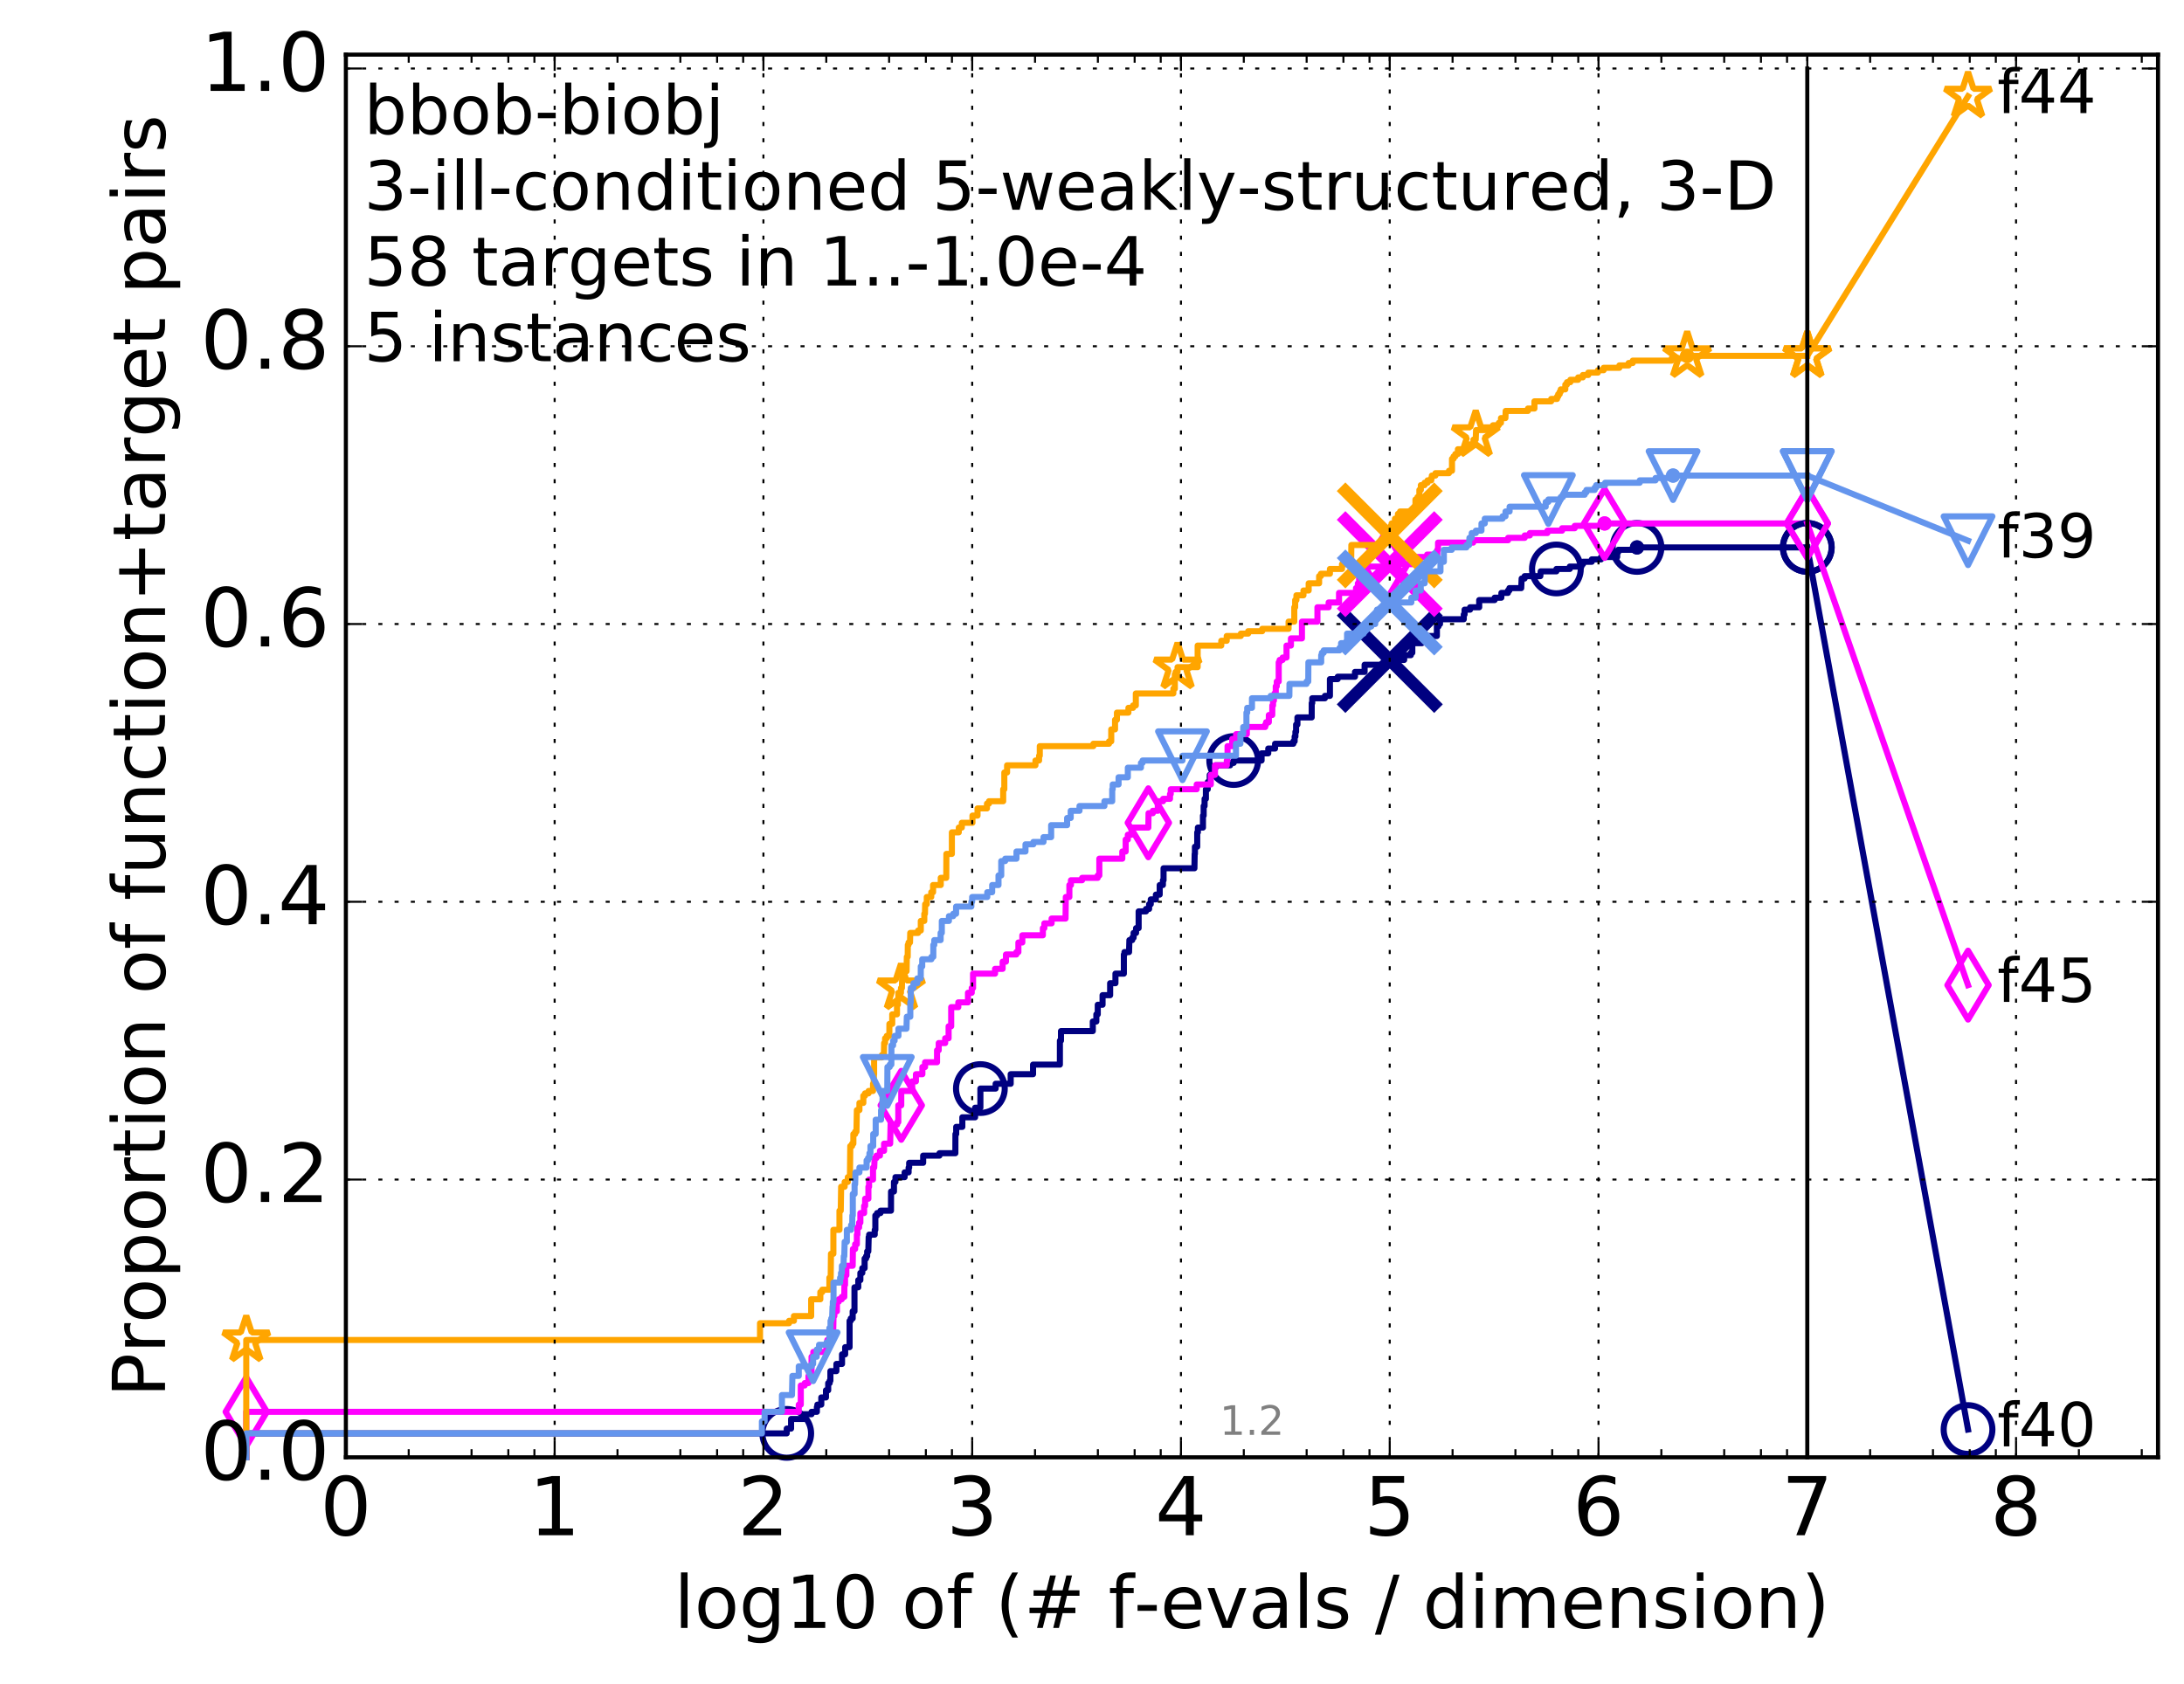 <?xml version="1.0" encoding="utf-8" standalone="no"?>
<!DOCTYPE svg PUBLIC "-//W3C//DTD SVG 1.1//EN"
  "http://www.w3.org/Graphics/SVG/1.1/DTD/svg11.dtd">
<!-- Created with matplotlib (http://matplotlib.org/) -->
<svg height="415pt" version="1.1" viewBox="0 0 538 415" width="538pt" xmlns="http://www.w3.org/2000/svg" xmlns:xlink="http://www.w3.org/1999/xlink">
 <defs>
  <style type="text/css">
*{stroke-linecap:butt;stroke-linejoin:round;stroke-miterlimit:100000;}
  </style>
 </defs>
 <g id="figure_1">
  <g id="patch_1">
   <path d="M 0 415.456 
L 538.8 415.456 
L 538.8 0 
L 0 0 
z
" style="fill:#ffffff;"/>
  </g>
  <g id="axes_1">
   <g id="patch_2">
    <path d="M 85.2 359.056 
L 531.6 359.056 
L 531.6 13.456 
L 85.2 13.456 
z
" style="fill:#ffffff;"/>
   </g>
   <g id="line2d_1">
    <defs>
     <path d="M 0 1.5 
C 0.398 1.5 0.779 1.342 1.061 1.061 
C 1.342 0.779 1.5 0.398 1.5 0 
C 1.5 -0.398 1.342 -0.779 1.061 -1.061 
C 0.779 -1.342 0.398 -1.5 0 -1.5 
C -0.398 -1.5 -0.779 -1.342 -1.061 -1.061 
C -1.342 -0.779 -1.5 -0.398 -1.5 0 
C -1.5 0.398 -1.342 0.779 -1.061 1.061 
C -0.779 1.342 -0.398 1.5 0 1.5 
z
" id="m700db879e1" style="stroke:#000080;stroke-width:0.5;"/>
    </defs>
    <g>
     <use style="fill:#000080;stroke:#000080;stroke-width:0.5;" x="403.253" xlink:href="#m700db879e1" y="134.871"/>
     <use style="fill:#000080;stroke:#000080;stroke-width:0.5;" x="403.253" xlink:href="#m700db879e1" y="134.871"/>
    </g>
   </g>
   <g id="line2d_2">
    <path d="M 60.662 359.056 
L 60.662 353.157 
L 193.802 353.157 
L 193.802 351.977 
L 194.87 351.977 
L 194.87 349.617 
L 197.941 349.617 
L 197.941 348.437 
L 199.909 348.437 
L 199.909 347.847 
L 201.227 347.847 
L 201.227 346.667 
L 201.35 346.667 
L 201.35 346.077 
L 202.315 346.077 
L 202.315 344.307 
L 203.464 344.307 
L 203.464 342.537 
L 204.017 342.537 
L 204.017 340.768 
L 204.379 340.768 
L 204.379 340.178 
L 204.557 340.178 
L 204.557 337.818 
L 206.037 337.818 
L 206.037 336.048 
L 207.424 336.048 
L 207.424 333.688 
L 208.193 333.688 
L 208.193 331.918 
L 209.284 331.918 
L 209.284 325.428 
L 209.57 325.428 
L 209.57 324.839 
L 210.048 324.839 
L 210.048 323.069 
L 210.488 323.069 
L 210.488 317.169 
L 211.423 317.169 
L 211.423 315.399 
L 211.94 315.399 
L 211.94 313.629 
L 212.42 313.629 
L 212.42 312.449 
L 212.988 312.449 
L 212.988 310.089 
L 213.351 310.089 
L 213.351 309.499 
L 213.614 309.499 
L 213.614 308.32 
L 213.896 308.32 
L 213.99 304.78 
L 214.106 304.78 
L 214.106 304.19 
L 215.478 304.19 
L 215.478 303.01 
L 215.63 303.01 
L 215.63 299.47 
L 216.059 299.47 
L 216.059 298.88 
L 216.893 298.88 
L 216.893 298.29 
L 219.481 298.29 
L 219.499 293.571 
L 220.216 293.571 
L 220.216 291.211 
L 220.584 291.211 
L 220.584 290.031 
L 222.843 290.031 
L 222.843 288.851 
L 223.825 288.851 
L 223.825 287.671 
L 223.959 287.671 
L 223.959 286.491 
L 227.409 286.491 
L 227.409 284.721 
L 231.423 284.721 
L 231.423 284.131 
L 235.342 284.131 
L 235.36 279.411 
L 235.547 279.411 
L 235.547 277.642 
L 237.058 277.642 
L 237.058 275.282 
L 240.204 275.282 
L 240.204 272.922 
L 241.506 272.922 
L 241.506 268.202 
L 245.265 268.202 
L 245.265 267.022 
L 248.97 267.022 
L 248.97 264.662 
L 254.478 264.662 
L 254.478 262.303 
L 261.089 262.303 
L 261.095 256.403 
L 261.359 256.403 
L 261.359 254.043 
L 269.197 254.043 
L 269.197 251.683 
L 270.07 251.683 
L 270.07 249.913 
L 270.419 249.913 
L 270.419 247.553 
L 271.602 247.553 
L 271.602 245.194 
L 273.468 245.194 
L 273.468 242.244 
L 274.775 242.244 
L 274.775 239.884 
L 276.849 239.884 
L 276.849 235.164 
L 276.995 235.164 
L 276.995 234.574 
L 278.127 234.574 
L 278.21 231.624 
L 278.906 231.624 
L 278.906 231.034 
L 279.248 231.034 
L 279.248 229.855 
L 279.857 229.855 
L 279.857 228.675 
L 280.489 228.675 
L 280.489 224.545 
L 282.297 224.545 
L 282.297 223.955 
L 283.07 223.955 
L 283.07 222.775 
L 283.474 222.775 
L 283.474 221.595 
L 284.736 221.595 
L 284.74 220.415 
L 285.676 220.415 
L 285.676 218.055 
L 286.468 218.055 
L 286.468 216.875 
L 286.626 216.875 
L 286.626 213.926 
L 294.231 213.926 
L 294.293 210.386 
L 294.355 210.386 
L 294.355 208.616 
L 294.92 208.616 
L 294.92 205.076 
L 295.082 205.076 
L 295.082 203.896 
L 296.332 203.896 
L 296.332 200.946 
L 296.506 200.946 
L 296.506 198.587 
L 296.735 198.587 
L 296.735 196.817 
L 297.057 196.817 
L 297.057 194.457 
L 297.507 194.457 
L 297.507 192.687 
L 297.998 192.687 
L 297.998 190.917 
L 299.006 190.917 
L 299.006 189.147 
L 299.444 189.147 
L 299.444 188.557 
L 303.043 188.557 
L 303.043 187.967 
L 303.907 187.967 
L 303.907 187.377 
L 310.775 187.377 
L 310.775 185.607 
L 312.416 185.607 
L 312.416 184.427 
L 314.094 184.427 
L 314.094 183.248 
L 318.595 183.248 
L 318.595 182.658 
L 318.917 182.658 
L 318.917 181.478 
L 319.106 181.478 
L 319.106 180.298 
L 319.275 180.298 
L 319.275 178.528 
L 319.604 178.528 
L 319.604 176.758 
L 323.117 176.758 
L 323.125 173.218 
L 323.252 173.218 
L 323.252 172.038 
L 326.378 172.038 
L 326.378 171.448 
L 327.609 171.448 
L 327.609 167.319 
L 329.532 167.319 
L 329.532 166.729 
L 333.783 166.729 
L 333.783 165.549 
L 336.154 165.549 
L 336.154 163.779 
L 342.097 163.779 
L 342.097 162.599 
L 345.898 162.599 
L 345.898 161.419 
L 347.545 161.419 
L 347.545 160.829 
L 347.904 160.829 
L 347.904 158.469 
L 350.266 158.469 
L 350.266 156.699 
L 353.957 156.699 
L 353.958 154.339 
L 354.356 154.339 
L 354.356 153.749 
L 354.731 153.749 
L 354.732 152.569 
L 360.581 152.569 
L 360.581 151.39 
L 360.782 151.39 
L 360.782 150.21 
L 362.139 150.21 
L 362.139 149.62 
L 364.382 149.62 
L 364.382 147.85 
L 368.183 147.85 
L 368.183 147.26 
L 369.834 147.26 
L 369.85 146.08 
L 371.461 146.08 
L 371.461 145.49 
L 371.818 145.49 
L 371.818 144.9 
L 374.731 144.9 
L 374.838 142.54 
L 375.572 142.54 
L 375.572 141.95 
L 379.439 141.95 
L 379.525 140.77 
L 383.398 140.77 
L 383.398 140.18 
L 386.697 140.18 
L 386.697 139.59 
L 389.571 139.59 
L 389.571 139 
L 389.953 139 
L 389.953 138.41 
L 392.117 138.41 
L 392.117 137.82 
L 394.402 137.82 
L 394.402 137.23 
L 398.372 137.23 
L 398.372 136.051 
L 398.631 136.051 
L 398.631 135.461 
L 403.253 135.461 
L 403.253 134.871 
L 445.2 134.871 
L 445.2 134.871 
" style="fill:none;stroke:#000080;stroke-linecap:square;stroke-width:1.5;"/>
   </g>
   <g id="line2d_3">
    <defs>
     <path d="M 0 6 
C 1.591 6 3.117 5.368 4.243 4.243 
C 5.368 3.117 6 1.591 6 0 
C 6 -1.591 5.368 -3.117 4.243 -4.243 
C 3.117 -5.368 1.591 -6 0 -6 
C -1.591 -6 -3.117 -5.368 -4.243 -4.243 
C -5.368 -3.117 -6 -1.591 -6 0 
C -6 1.591 -5.368 3.117 -4.243 4.243 
C -3.117 5.368 -1.591 6 0 6 
z
" id="mec0c14f4fd" style="stroke:#000080;stroke-width:1.5;"/>
    </defs>
    <g>
     <use style="fill:none;stroke:#000080;stroke-width:1.5;" x="193.802" xlink:href="#mec0c14f4fd" y="353.157"/>
     <use style="fill:none;stroke:#000080;stroke-width:1.5;" x="241.506" xlink:href="#mec0c14f4fd" y="268.202"/>
     <use style="fill:none;stroke:#000080;stroke-width:1.5;" x="303.907" xlink:href="#mec0c14f4fd" y="187.377"/>
     <use style="fill:none;stroke:#000080;stroke-width:1.5;" x="383.398" xlink:href="#mec0c14f4fd" y="140.18"/>
     <use style="fill:none;stroke:#000080;stroke-width:1.5;" x="403.253" xlink:href="#mec0c14f4fd" y="134.871"/>
     <use style="fill:none;stroke:#000080;stroke-width:1.5;" x="445.2" xlink:href="#mec0c14f4fd" y="134.871"/>
    </g>
   </g>
   <g id="line2d_4"/>
   <g id="line2d_5">
    <path clip-path="url(#pf2a8e763dc)" d="M 342.352 162.599 
" style="fill:none;stroke:#000080;stroke-linecap:square;"/>
    <defs>
     <path d="M -12 12 
L 12 -12 
M -12 -12 
L 12 12 
" id="m6c5db86fa2" style="stroke:#000080;stroke-width:3.0;"/>
    </defs>
    <g clip-path="url(#pf2a8e763dc)">
     <use style="fill:#000080;stroke:#000080;stroke-width:3.0;" x="342.352" xlink:href="#m6c5db86fa2" y="162.599"/>
    </g>
   </g>
   <g id="line2d_6">
    <defs>
     <path d="M 0 1.5 
C 0.398 1.5 0.779 1.342 1.061 1.061 
C 1.342 0.779 1.5 0.398 1.5 0 
C 1.5 -0.398 1.342 -0.779 1.061 -1.061 
C 0.779 -1.342 0.398 -1.5 0 -1.5 
C -0.398 -1.5 -0.779 -1.342 -1.061 -1.061 
C -1.342 -0.779 -1.5 -0.398 -1.5 0 
C -1.5 0.398 -1.342 0.779 -1.061 1.061 
C -0.779 1.342 -0.398 1.5 0 1.5 
z
" id="m220d9ea695" style="stroke:#ff00ff;stroke-width:0.5;"/>
    </defs>
    <g>
     <use style="fill:#ff00ff;stroke:#ff00ff;stroke-width:0.5;" x="395.269" xlink:href="#m220d9ea695" y="128.971"/>
     <use style="fill:#ff00ff;stroke:#ff00ff;stroke-width:0.5;" x="395.269" xlink:href="#m220d9ea695" y="128.971"/>
    </g>
   </g>
   <g id="line2d_7">
    <path d="M 60.662 359.056 
L 60.662 347.847 
L 196.763 347.847 
L 196.763 346.077 
L 197.262 346.077 
L 197.262 341.357 
L 198.227 341.357 
L 198.227 340.768 
L 199.152 340.768 
L 199.152 338.998 
L 199.644 338.998 
L 199.644 338.408 
L 199.909 338.408 
L 199.909 334.278 
L 200.343 334.278 
L 200.343 333.098 
L 203.576 333.098 
L 203.576 331.328 
L 203.798 331.328 
L 203.798 330.148 
L 204.699 330.148 
L 204.699 328.968 
L 205.223 328.968 
L 205.326 324.249 
L 205.532 324.249 
L 205.532 323.069 
L 206.169 323.069 
L 206.169 320.709 
L 206.628 320.709 
L 206.628 320.119 
L 207.361 320.119 
L 207.361 319.529 
L 207.98 319.529 
L 208.011 316.579 
L 208.162 316.579 
L 208.162 314.219 
L 208.493 314.219 
L 208.493 311.859 
L 210.048 311.859 
L 210.103 307.73 
L 210.651 307.73 
L 210.651 306.55 
L 211.08 306.55 
L 211.08 304.19 
L 211.213 304.19 
L 211.213 302.42 
L 211.631 302.42 
L 211.631 301.24 
L 211.94 301.24 
L 211.94 298.88 
L 212.866 298.88 
L 212.866 297.11 
L 213.11 297.11 
L 213.11 295.34 
L 213.92 295.34 
L 213.92 292.391 
L 214.083 292.391 
L 214.083 290.621 
L 215.059 290.621 
L 215.059 287.671 
L 215.347 287.671 
L 215.456 285.311 
L 215.91 285.311 
L 215.91 284.721 
L 216.77 284.721 
L 216.77 283.541 
L 217.776 283.541 
L 217.776 281.771 
L 219.279 281.771 
L 219.389 277.052 
L 220.996 277.052 
L 220.996 276.462 
L 221.284 276.462 
L 221.284 272.332 
L 222.012 272.332 
L 222.012 268.792 
L 224.708 268.792 
L 224.708 266.432 
L 225.626 266.432 
L 225.626 264.662 
L 227.216 264.662 
L 227.216 262.892 
L 227.877 262.892 
L 227.877 261.713 
L 230.828 261.713 
L 230.828 258.763 
L 231.241 258.763 
L 231.241 256.993 
L 232.831 256.993 
L 232.831 255.813 
L 233.677 255.813 
L 233.677 252.863 
L 234.315 252.863 
L 234.315 248.143 
L 236.065 248.143 
L 236.065 246.963 
L 238.45 246.963 
L 238.45 244.604 
L 239.374 244.604 
L 239.374 243.424 
L 239.701 243.424 
L 239.701 239.884 
L 245.121 239.884 
L 245.121 238.704 
L 246.985 238.704 
L 246.985 236.934 
L 247.805 236.934 
L 247.805 235.164 
L 250.371 235.164 
L 250.371 234.574 
L 250.868 234.574 
L 250.868 232.214 
L 251.835 232.214 
L 251.835 230.445 
L 256.895 230.445 
L 256.895 228.675 
L 257.261 228.675 
L 257.261 227.495 
L 259.049 227.495 
L 259.049 226.315 
L 262.485 226.315 
L 262.549 221.005 
L 263.425 221.005 
L 263.425 218.055 
L 263.814 218.055 
L 263.814 216.875 
L 266.563 216.875 
L 266.563 216.285 
L 270.408 216.285 
L 270.408 215.695 
L 270.805 215.695 
L 270.805 211.566 
L 276.466 211.566 
L 276.466 209.796 
L 277.295 209.796 
L 277.295 206.846 
L 277.824 206.846 
L 277.824 205.666 
L 278.73 205.666 
L 278.73 203.896 
L 282.879 203.896 
L 282.93 200.356 
L 283.987 200.356 
L 283.987 199.766 
L 285.209 199.766 
L 285.209 197.407 
L 286.514 197.407 
L 286.514 196.817 
L 288.215 196.817 
L 288.215 195.637 
L 288.397 195.637 
L 288.397 194.457 
L 294.791 194.457 
L 294.791 193.277 
L 298.271 193.277 
L 298.271 190.917 
L 299.292 190.917 
L 299.292 188.557 
L 302.208 188.557 
L 302.208 187.377 
L 302.39 187.377 
L 302.39 183.837 
L 303.539 183.837 
L 303.539 182.068 
L 304.496 182.068 
L 304.496 180.888 
L 307.144 180.888 
L 307.144 179.118 
L 311.673 179.118 
L 311.673 178.528 
L 311.889 178.528 
L 311.889 177.938 
L 312.561 177.938 
L 312.561 176.168 
L 313.4 176.168 
L 313.424 173.808 
L 313.599 173.808 
L 313.599 172.628 
L 313.813 172.628 
L 313.813 171.448 
L 313.952 171.448 
L 313.952 170.858 
L 314.266 170.858 
L 314.266 169.088 
L 314.516 169.088 
L 314.516 167.909 
L 314.995 167.909 
L 314.995 163.189 
L 315.218 163.189 
L 315.218 162.599 
L 315.952 162.599 
L 315.952 162.009 
L 316.918 162.009 
L 316.918 159.059 
L 318.003 159.059 
L 318.003 157.289 
L 320.717 157.289 
L 320.717 153.159 
L 324.534 153.159 
L 324.534 149.62 
L 327.29 149.62 
L 327.29 148.44 
L 329.854 148.44 
L 329.854 146.08 
L 334.034 146.08 
L 334.034 144.9 
L 334.491 144.9 
L 334.491 143.72 
L 334.803 143.72 
L 334.803 140.18 
L 335.056 140.18 
L 335.056 139.59 
L 341.335 139.59 
L 341.335 139 
L 348.825 139 
L 348.825 137.23 
L 351.549 137.23 
L 351.549 136.641 
L 354.059 136.641 
L 354.06 135.461 
L 354.247 135.461 
L 354.247 133.691 
L 362.902 133.691 
L 362.902 133.101 
L 371.508 133.101 
L 371.508 132.511 
L 375.594 132.511 
L 375.594 131.921 
L 376.865 131.921 
L 376.865 131.331 
L 381.182 131.331 
L 381.182 130.741 
L 384.799 130.741 
L 384.799 130.151 
L 387.911 130.151 
L 387.911 129.561 
L 395.269 129.561 
L 395.269 128.971 
L 445.2 128.971 
L 445.2 128.971 
" style="fill:none;stroke:#ff00ff;stroke-linecap:square;stroke-width:1.5;"/>
   </g>
   <g id="line2d_8">
    <defs>
     <path d="M -0 8.485 
L 5.091 0 
L 0 -8.485 
L -5.091 -0 
z
" id="ma047ca585c" style="stroke:#ff00ff;stroke-linejoin:miter;stroke-width:1.5;"/>
    </defs>
    <g>
     <use style="fill:none;stroke:#ff00ff;stroke-linejoin:miter;stroke-width:1.5;" x="60.662" xlink:href="#ma047ca585c" y="347.847"/>
     <use style="fill:none;stroke:#ff00ff;stroke-linejoin:miter;stroke-width:1.5;" x="222.012" xlink:href="#ma047ca585c" y="272.332"/>
     <use style="fill:none;stroke:#ff00ff;stroke-linejoin:miter;stroke-width:1.5;" x="282.879" xlink:href="#ma047ca585c" y="202.716"/>
     <use style="fill:none;stroke:#ff00ff;stroke-linejoin:miter;stroke-width:1.5;" x="341.335" xlink:href="#ma047ca585c" y="139.59"/>
     <use style="fill:none;stroke:#ff00ff;stroke-linejoin:miter;stroke-width:1.5;" x="395.269" xlink:href="#ma047ca585c" y="128.971"/>
     <use style="fill:none;stroke:#ff00ff;stroke-linejoin:miter;stroke-width:1.5;" x="445.2" xlink:href="#ma047ca585c" y="128.971"/>
    </g>
   </g>
   <g id="line2d_9"/>
   <g id="line2d_10">
    <path clip-path="url(#pf2a8e763dc)" d="M 342.352 139 
" style="fill:none;stroke:#ff00ff;stroke-linecap:square;"/>
    <defs>
     <path d="M -12 12 
L 12 -12 
M -12 -12 
L 12 12 
" id="mf983d7551e" style="stroke:#ff00ff;stroke-width:3.0;"/>
    </defs>
    <g clip-path="url(#pf2a8e763dc)">
     <use style="fill:#ff00ff;stroke:#ff00ff;stroke-width:3.0;" x="342.352" xlink:href="#mf983d7551e" y="139"/>
    </g>
   </g>
   <g id="line2d_11">
    <defs>
     <path d="M 0 1.5 
C 0.398 1.5 0.779 1.342 1.061 1.061 
C 1.342 0.779 1.5 0.398 1.5 0 
C 1.5 -0.398 1.342 -0.779 1.061 -1.061 
C 0.779 -1.342 0.398 -1.5 0 -1.5 
C -0.398 -1.5 -0.779 -1.342 -1.061 -1.061 
C -1.342 -0.779 -1.5 -0.398 -1.5 0 
C -1.5 0.398 -1.342 0.779 -1.061 1.061 
C -0.779 1.342 -0.398 1.5 0 1.5 
z
" id="me55d8a9acc" style="stroke:#ffa500;stroke-width:0.5;"/>
    </defs>
    <g>
     <use style="fill:#ffa500;stroke:#ffa500;stroke-width:0.5;" x="415.615" xlink:href="#me55d8a9acc" y="87.674"/>
     <use style="fill:#ffa500;stroke:#ffa500;stroke-width:0.5;" x="415.615" xlink:href="#me55d8a9acc" y="87.674"/>
    </g>
   </g>
   <g id="line2d_12">
    <path d="M 60.662 359.056 
L 60.662 330.148 
L 187.223 330.148 
L 187.223 326.018 
L 194.371 326.018 
L 194.371 325.428 
L 195.572 325.428 
L 195.572 324.249 
L 199.821 324.249 
L 199.821 320.119 
L 202.077 320.119 
L 202.077 318.349 
L 202.549 318.349 
L 202.549 317.759 
L 204.307 317.759 
L 204.307 314.809 
L 204.628 314.809 
L 204.699 308.91 
L 205.292 308.91 
L 205.292 303.01 
L 206.789 303.01 
L 206.789 298.29 
L 207.109 298.29 
L 207.204 292.391 
L 208.071 292.391 
L 208.071 291.211 
L 208.848 291.211 
L 208.848 290.031 
L 209.37 290.031 
L 209.456 282.361 
L 209.908 282.361 
L 209.908 281.771 
L 210.214 281.771 
L 210.214 279.411 
L 210.651 279.411 
L 210.651 278.821 
L 210.974 278.821 
L 211.08 273.512 
L 211.709 273.512 
L 211.709 271.742 
L 212.669 271.742 
L 212.669 269.972 
L 213.086 269.972 
L 213.086 269.382 
L 213.966 269.382 
L 213.966 268.792 
L 215.059 268.792 
L 215.059 267.022 
L 215.192 267.022 
L 215.303 264.662 
L 215.325 264.662 
L 215.325 260.533 
L 217.239 260.533 
L 217.239 259.943 
L 217.737 259.943 
L 217.796 256.993 
L 218.031 256.993 
L 218.031 255.813 
L 218.436 255.813 
L 218.436 255.223 
L 219.076 255.223 
L 219.095 252.273 
L 219.789 252.273 
L 219.789 249.913 
L 220.962 249.913 
L 220.962 247.553 
L 221.183 247.553 
L 221.183 246.374 
L 221.301 246.374 
L 221.301 244.604 
L 221.947 244.604 
L 221.947 243.424 
L 222.174 243.424 
L 222.255 239.294 
L 223.324 239.294 
L 223.385 235.754 
L 223.598 235.754 
L 223.629 232.804 
L 223.81 232.804 
L 223.81 232.214 
L 224.167 232.214 
L 224.226 229.855 
L 226.16 229.855 
L 226.16 229.265 
L 226.826 229.265 
L 226.826 226.905 
L 227.688 226.905 
L 227.688 225.135 
L 227.852 225.135 
L 227.902 222.775 
L 228.299 222.775 
L 228.299 221.005 
L 229.401 221.005 
L 229.401 219.825 
L 229.853 219.825 
L 229.853 218.055 
L 231.742 218.055 
L 231.742 216.285 
L 233.1 216.285 
L 233.13 210.386 
L 234.483 210.386 
L 234.483 205.076 
L 236.186 205.076 
L 236.186 203.896 
L 236.933 203.896 
L 236.933 202.716 
L 239.553 202.716 
L 239.553 200.946 
L 240.801 200.946 
L 240.801 199.177 
L 243.126 199.177 
L 243.126 197.997 
L 243.626 197.997 
L 243.626 197.407 
L 247.123 197.407 
L 247.123 194.457 
L 247.401 194.457 
L 247.401 190.327 
L 248.08 190.327 
L 248.08 188.557 
L 255.071 188.557 
L 255.071 187.377 
L 255.965 187.377 
L 255.965 186.197 
L 256.138 186.197 
L 256.138 183.837 
L 269.336 183.837 
L 269.336 183.248 
L 273.192 183.248 
L 273.192 182.658 
L 273.74 182.658 
L 273.74 179.708 
L 274.676 179.708 
L 274.676 177.348 
L 275.142 177.348 
L 275.142 175.578 
L 277.971 175.578 
L 277.971 174.398 
L 279.113 174.398 
L 279.113 173.808 
L 279.797 173.808 
L 279.797 170.858 
L 289.037 170.858 
L 289.037 169.678 
L 289.402 169.678 
L 289.402 166.139 
L 289.599 166.139 
L 289.599 165.549 
L 290.072 165.549 
L 290.072 164.369 
L 295.027 164.369 
L 295.027 159.059 
L 300.845 159.059 
L 300.845 157.879 
L 302.186 157.879 
L 302.186 156.699 
L 305.664 156.699 
L 305.664 156.109 
L 307.473 156.109 
L 307.473 155.519 
L 310.936 155.519 
L 310.936 154.929 
L 317.424 154.929 
L 317.424 153.159 
L 318.829 153.159 
L 318.829 149.62 
L 319.044 149.62 
L 319.044 147.85 
L 319.357 147.85 
L 319.357 146.67 
L 321.093 146.67 
L 321.093 145.49 
L 322.373 145.49 
L 322.373 143.72 
L 324.945 143.72 
L 324.945 141.95 
L 325.385 141.95 
L 325.385 141.36 
L 327.609 141.36 
L 327.609 140.18 
L 330.586 140.18 
L 330.586 139 
L 332.838 139 
L 332.892 134.281 
L 340.511 134.281 
L 340.511 133.691 
L 342.044 133.691 
L 342.05 131.921 
L 342.53 131.921 
L 342.587 129.561 
L 342.796 129.561 
L 342.796 128.971 
L 343.631 128.971 
L 343.631 127.791 
L 344.363 127.791 
L 344.363 126.611 
L 344.887 126.611 
L 344.887 126.021 
L 348.68 126.021 
L 348.68 123.071 
L 349.173 123.071 
L 349.173 122.481 
L 349.643 122.481 
L 349.643 120.712 
L 350.007 120.712 
L 350.007 119.532 
L 350.924 119.532 
L 350.924 118.942 
L 351.657 118.942 
L 351.657 118.352 
L 352.57 118.352 
L 352.57 117.762 
L 352.716 117.762 
L 352.716 117.172 
L 353.601 117.172 
L 353.601 116.582 
L 356.932 116.582 
L 356.932 115.992 
L 357.68 115.992 
L 357.68 113.042 
L 358.057 113.042 
L 358.057 112.452 
L 358.502 112.452 
L 358.502 111.862 
L 359.137 111.862 
L 359.137 110.682 
L 361.221 110.682 
L 361.221 109.502 
L 362.967 109.502 
L 362.967 108.322 
L 363.522 108.322 
L 363.612 105.962 
L 366.367 105.962 
L 366.367 105.372 
L 367.767 105.372 
L 367.767 104.783 
L 369.204 104.783 
L 369.204 104.193 
L 369.743 104.193 
L 369.743 103.013 
L 370.838 103.013 
L 370.903 101.243 
L 376.39 101.243 
L 376.39 100.653 
L 377.987 100.653 
L 377.987 98.883 
L 382.111 98.883 
L 382.111 98.293 
L 383.558 98.293 
L 383.558 97.703 
L 383.843 97.703 
L 383.843 97.113 
L 384.216 97.113 
L 384.216 96.523 
L 384.468 96.523 
L 384.468 95.933 
L 385.592 95.933 
L 385.592 94.753 
L 386.001 94.753 
L 386.001 94.163 
L 386.836 94.163 
L 386.836 93.573 
L 388.758 93.573 
L 388.758 92.983 
L 389.91 92.983 
L 389.91 92.393 
L 391.254 92.393 
L 391.254 91.803 
L 393.625 91.803 
L 393.625 91.213 
L 395.04 91.213 
L 395.04 90.623 
L 398.907 90.623 
L 398.907 90.033 
L 401.185 90.033 
L 401.185 89.444 
L 402.203 89.444 
L 402.203 88.854 
L 411.802 88.854 
L 411.802 88.264 
L 415.615 88.264 
L 415.615 87.674 
L 445.2 87.674 
L 445.2 87.674 
" style="fill:none;stroke:#ffa500;stroke-linecap:square;stroke-width:1.5;"/>
   </g>
   <g id="line2d_13">
    <defs>
     <path d="M 0 -6 
L -1.347 -1.854 
L -5.706 -1.854 
L -2.18 0.708 
L -3.527 4.854 
L -0 2.292 
L 3.527 4.854 
L 2.18 0.708 
L 5.706 -1.854 
L 1.347 -1.854 
z
" id="m6f83b4e079" style="stroke:#ffa500;stroke-linejoin:bevel;stroke-width:1.5;"/>
    </defs>
    <g>
     <use style="fill:none;stroke:#ffa500;stroke-linejoin:bevel;stroke-width:1.5;" x="60.662" xlink:href="#m6f83b4e079" y="330.148"/>
     <use style="fill:none;stroke:#ffa500;stroke-linejoin:bevel;stroke-width:1.5;" x="221.947" xlink:href="#m6f83b4e079" y="243.424"/>
     <use style="fill:none;stroke:#ffa500;stroke-linejoin:bevel;stroke-width:1.5;" x="290.072" xlink:href="#m6f83b4e079" y="164.369"/>
     <use style="fill:none;stroke:#ffa500;stroke-linejoin:bevel;stroke-width:1.5;" x="363.522" xlink:href="#m6f83b4e079" y="107.142"/>
     <use style="fill:none;stroke:#ffa500;stroke-linejoin:bevel;stroke-width:1.5;" x="415.615" xlink:href="#m6f83b4e079" y="87.674"/>
     <use style="fill:none;stroke:#ffa500;stroke-linejoin:bevel;stroke-width:1.5;" x="445.2" xlink:href="#m6f83b4e079" y="87.674"/>
    </g>
   </g>
   <g id="line2d_14"/>
   <g id="line2d_15">
    <path clip-path="url(#pf2a8e763dc)" d="M 342.352 131.921 
" style="fill:none;stroke:#ffa500;stroke-linecap:square;"/>
    <defs>
     <path d="M -12 12 
L 12 -12 
M -12 -12 
L 12 12 
" id="m46abbb5906" style="stroke:#ffa500;stroke-width:3.0;"/>
    </defs>
    <g clip-path="url(#pf2a8e763dc)">
     <use style="fill:#ffa500;stroke:#ffa500;stroke-width:3.0;" x="342.352" xlink:href="#m46abbb5906" y="131.921"/>
    </g>
   </g>
   <g id="line2d_16">
    <defs>
     <path d="M 0 1.5 
C 0.398 1.5 0.779 1.342 1.061 1.061 
C 1.342 0.779 1.5 0.398 1.5 0 
C 1.5 -0.398 1.342 -0.779 1.061 -1.061 
C 0.779 -1.342 0.398 -1.5 0 -1.5 
C -0.398 -1.5 -0.779 -1.342 -1.061 -1.061 
C -1.342 -0.779 -1.5 -0.398 -1.5 0 
C -1.5 0.398 -1.342 0.779 -1.061 1.061 
C -0.779 1.342 -0.398 1.5 0 1.5 
z
" id="m85e8ba1743" style="stroke:#6495ed;stroke-width:0.5;"/>
    </defs>
    <g>
     <use style="fill:#6495ed;stroke:#6495ed;stroke-width:0.5;" x="412.139" xlink:href="#m85e8ba1743" y="117.172"/>
     <use style="fill:#6495ed;stroke:#6495ed;stroke-width:0.5;" x="412.139" xlink:href="#m85e8ba1743" y="117.172"/>
    </g>
   </g>
   <g id="line2d_17">
    <path d="M 60.662 359.056 
L 60.662 353.157 
L 187.682 353.157 
L 187.682 350.207 
L 188.353 350.207 
L 188.353 347.847 
L 192.62 347.847 
L 192.62 343.717 
L 195.088 343.717 
L 195.197 338.998 
L 196.763 338.998 
L 196.763 336.638 
L 199.953 336.638 
L 199.953 336.048 
L 200.3 336.048 
L 200.3 334.278 
L 201.185 334.278 
L 201.185 332.508 
L 201.757 332.508 
L 201.757 331.328 
L 203.613 331.328 
L 203.613 330.738 
L 204.307 330.738 
L 204.307 327.198 
L 204.593 327.198 
L 204.593 325.428 
L 204.77 325.428 
L 204.77 324.839 
L 204.98 324.839 
L 205.085 321.889 
L 205.154 321.889 
L 205.154 320.709 
L 205.326 320.709 
L 205.326 315.989 
L 206.95 315.989 
L 206.95 314.809 
L 207.172 314.809 
L 207.172 313.629 
L 207.361 313.629 
L 207.393 311.859 
L 207.796 311.859 
L 207.858 309.499 
L 207.98 309.499 
L 208.071 305.96 
L 208.612 305.96 
L 208.612 303.01 
L 209.655 303.01 
L 209.655 301.83 
L 209.936 301.83 
L 209.964 299.47 
L 210.076 299.47 
L 210.076 294.16 
L 210.516 294.16 
L 210.516 291.801 
L 210.651 291.801 
L 210.732 288.851 
L 211.709 288.851 
L 211.709 287.671 
L 213.471 287.671 
L 213.471 285.901 
L 213.826 285.901 
L 213.826 285.311 
L 214.175 285.311 
L 214.175 284.131 
L 214.428 284.131 
L 214.428 282.361 
L 215.104 282.361 
L 215.104 279.411 
L 215.716 279.411 
L 215.716 275.872 
L 217.036 275.872 
L 217.036 273.512 
L 217.339 273.512 
L 217.439 268.792 
L 218.569 268.792 
L 218.607 262.892 
L 219.169 262.892 
L 219.169 262.303 
L 219.572 262.303 
L 219.59 257.583 
L 220.003 257.583 
L 220.003 256.403 
L 220.374 256.403 
L 220.374 255.223 
L 221.318 255.223 
L 221.318 253.453 
L 223.293 253.453 
L 223.385 250.503 
L 224.241 250.503 
L 224.241 246.963 
L 224.359 246.963 
L 224.359 243.424 
L 225.009 243.424 
L 225.009 242.244 
L 225.97 242.244 
L 225.97 241.064 
L 226.813 241.064 
L 226.826 238.114 
L 227.178 238.114 
L 227.178 236.344 
L 229.436 236.344 
L 229.436 235.754 
L 229.91 235.754 
L 229.91 232.804 
L 230.149 232.804 
L 230.149 231.624 
L 231.71 231.624 
L 231.71 229.855 
L 232.003 229.855 
L 232.003 226.905 
L 233.754 226.905 
L 233.754 225.725 
L 234.816 225.725 
L 234.816 225.135 
L 235.52 225.135 
L 235.52 223.365 
L 239.284 223.365 
L 239.284 222.185 
L 239.478 222.185 
L 239.478 221.005 
L 243.201 221.005 
L 243.201 219.825 
L 244.41 219.825 
L 244.41 218.055 
L 245.967 218.055 
L 245.967 215.695 
L 246.642 215.695 
L 246.642 212.156 
L 247.615 212.156 
L 247.615 211.566 
L 250.398 211.566 
L 250.398 209.796 
L 252.614 209.796 
L 252.614 208.026 
L 254.562 208.026 
L 254.562 207.436 
L 257.055 207.436 
L 257.055 206.256 
L 258.937 206.256 
L 258.937 203.306 
L 262.87 203.306 
L 262.87 201.536 
L 263.754 201.536 
L 263.754 199.766 
L 265.919 199.766 
L 265.919 198.587 
L 272.061 198.587 
L 272.061 197.407 
L 273.978 197.407 
L 273.978 194.457 
L 274.098 194.457 
L 274.098 193.277 
L 275.547 193.277 
L 275.547 191.507 
L 277.829 191.507 
L 277.829 189.147 
L 281.061 189.147 
L 281.061 187.967 
L 281.456 187.967 
L 281.456 187.377 
L 291.289 187.377 
L 291.289 186.197 
L 304.467 186.197 
L 304.467 183.248 
L 305.555 183.248 
L 305.555 180.888 
L 306.255 180.888 
L 306.255 179.118 
L 307.042 179.118 
L 307.042 175.578 
L 307.234 175.578 
L 307.234 174.398 
L 308.407 174.398 
L 308.407 172.038 
L 313.013 172.038 
L 313.013 171.448 
L 317.617 171.448 
L 317.648 168.498 
L 321.854 168.498 
L 321.854 167.909 
L 322.276 167.909 
L 322.303 163.189 
L 325.46 163.189 
L 325.46 161.419 
L 325.62 161.419 
L 325.62 160.829 
L 326.081 160.829 
L 326.081 160.239 
L 329.979 160.239 
L 329.979 159.649 
L 330.357 159.649 
L 330.357 158.469 
L 331.833 158.469 
L 331.833 156.109 
L 335.907 156.109 
L 335.907 154.339 
L 337.809 154.339 
L 337.809 153.749 
L 338.767 153.749 
L 338.767 152.569 
L 339.206 152.569 
L 339.206 150.21 
L 341.939 150.21 
L 341.939 148.44 
L 347.67 148.44 
L 347.67 147.26 
L 348.728 147.26 
L 348.728 145.49 
L 349.979 145.49 
L 349.987 143.72 
L 350.947 143.72 
L 350.999 140.77 
L 354.842 140.77 
L 354.843 138.41 
L 355.677 138.41 
L 355.677 135.461 
L 357.628 135.461 
L 357.628 134.871 
L 361.248 134.871 
L 361.248 134.281 
L 361.9 134.281 
L 361.976 132.511 
L 362.542 132.511 
L 362.542 131.331 
L 363.56 131.331 
L 363.56 130.741 
L 364.941 130.741 
L 364.941 128.971 
L 365.757 128.971 
L 365.757 127.791 
L 370.136 127.791 
L 370.136 127.201 
L 370.865 127.201 
L 370.865 126.021 
L 371.869 126.021 
L 371.87 124.841 
L 380.768 124.841 
L 380.768 123.661 
L 381.418 123.661 
L 381.418 123.071 
L 384.447 123.071 
L 384.447 122.481 
L 384.999 122.481 
L 384.999 121.891 
L 390.371 121.891 
L 390.371 121.301 
L 390.796 121.301 
L 390.796 120.712 
L 392.832 120.712 
L 392.832 120.122 
L 393.213 120.122 
L 393.213 119.532 
L 395.394 119.532 
L 395.394 118.942 
L 403.925 118.942 
L 403.925 118.352 
L 407.82 118.352 
L 407.82 117.762 
L 412.139 117.762 
L 412.139 117.172 
L 445.2 117.172 
L 445.2 117.172 
" style="fill:none;stroke:#6495ed;stroke-linecap:square;stroke-width:1.5;"/>
   </g>
   <g id="line2d_18">
    <defs>
     <path d="M -0 6 
L 6 -6 
L -6 -6 
z
" id="m4f8a3950d5" style="stroke:#6495ed;stroke-linejoin:miter;stroke-width:1.5;"/>
    </defs>
    <g>
     <use style="fill:none;stroke:#6495ed;stroke-linejoin:miter;stroke-width:1.5;" x="200.3" xlink:href="#m4f8a3950d5" y="334.278"/>
     <use style="fill:none;stroke:#6495ed;stroke-linejoin:miter;stroke-width:1.5;" x="218.569" xlink:href="#m4f8a3950d5" y="266.432"/>
     <use style="fill:none;stroke:#6495ed;stroke-linejoin:miter;stroke-width:1.5;" x="291.289" xlink:href="#m4f8a3950d5" y="186.197"/>
     <use style="fill:none;stroke:#6495ed;stroke-linejoin:miter;stroke-width:1.5;" x="381.418" xlink:href="#m4f8a3950d5" y="123.071"/>
     <use style="fill:none;stroke:#6495ed;stroke-linejoin:miter;stroke-width:1.5;" x="412.139" xlink:href="#m4f8a3950d5" y="117.172"/>
     <use style="fill:none;stroke:#6495ed;stroke-linejoin:miter;stroke-width:1.5;" x="445.2" xlink:href="#m4f8a3950d5" y="117.172"/>
    </g>
   </g>
   <g id="line2d_19"/>
   <g id="line2d_20">
    <path clip-path="url(#pf2a8e763dc)" d="M 342.352 148.44 
" style="fill:none;stroke:#6495ed;stroke-linecap:square;"/>
    <defs>
     <path d="M -12 12 
L 12 -12 
M -12 -12 
L 12 12 
" id="m5c88ac05b3" style="stroke:#6495ed;stroke-width:3.0;"/>
    </defs>
    <g clip-path="url(#pf2a8e763dc)">
     <use style="fill:#6495ed;stroke:#6495ed;stroke-width:3.0;" x="342.352" xlink:href="#m5c88ac05b3" y="148.44"/>
    </g>
   </g>
   <g id="line2d_21">
    <path d="M 445.2 134.871 
L 484.8 352.213 
" style="fill:none;stroke:#000080;stroke-linecap:square;stroke-width:1.5;"/>
    <g>
     <use style="fill:none;stroke:#000080;stroke-width:1.5;" x="445.2" xlink:href="#mec0c14f4fd" y="134.871"/>
     <use style="fill:none;stroke:#000080;stroke-width:1.5;" x="484.8" xlink:href="#mec0c14f4fd" y="352.213"/>
    </g>
   </g>
   <g id="line2d_22">
    <path d="M 445.2 128.971 
L 484.8 242.716 
" style="fill:none;stroke:#ff00ff;stroke-linecap:square;stroke-width:1.5;"/>
    <g>
     <use style="fill:none;stroke:#ff00ff;stroke-linejoin:miter;stroke-width:1.5;" x="445.2" xlink:href="#ma047ca585c" y="128.971"/>
     <use style="fill:none;stroke:#ff00ff;stroke-linejoin:miter;stroke-width:1.5;" x="484.8" xlink:href="#ma047ca585c" y="242.716"/>
    </g>
   </g>
   <g id="line2d_23">
    <path d="M 445.2 117.172 
L 484.8 133.219 
" style="fill:none;stroke:#6495ed;stroke-linecap:square;stroke-width:1.5;"/>
    <g>
     <use style="fill:none;stroke:#6495ed;stroke-linejoin:miter;stroke-width:1.5;" x="445.2" xlink:href="#m4f8a3950d5" y="117.172"/>
     <use style="fill:none;stroke:#6495ed;stroke-linejoin:miter;stroke-width:1.5;" x="484.8" xlink:href="#m4f8a3950d5" y="133.219"/>
    </g>
   </g>
   <g id="line2d_24">
    <path d="M 445.2 87.674 
L 484.8 23.722 
" style="fill:none;stroke:#ffa500;stroke-linecap:square;stroke-width:1.5;"/>
    <g>
     <use style="fill:none;stroke:#ffa500;stroke-linejoin:bevel;stroke-width:1.5;" x="445.2" xlink:href="#m6f83b4e079" y="87.674"/>
     <use style="fill:none;stroke:#ffa500;stroke-linejoin:bevel;stroke-width:1.5;" x="484.8" xlink:href="#m6f83b4e079" y="23.722"/>
    </g>
   </g>
   <g id="line2d_25">
    <path d="M 445.2 359.056 
L 445.2 16.878 
" style="fill:none;stroke:#000000;stroke-linecap:square;"/>
   </g>
   <g id="patch_3">
    <path d="M 85.2 13.456 
L 531.6 13.456 
" style="fill:none;stroke:#000000;stroke-linecap:square;stroke-linejoin:miter;"/>
   </g>
   <g id="patch_4">
    <path d="M 531.6 359.056 
L 531.6 13.456 
" style="fill:none;stroke:#000000;stroke-linecap:square;stroke-linejoin:miter;"/>
   </g>
   <g id="patch_5">
    <path d="M 85.2 359.056 
L 531.6 359.056 
" style="fill:none;stroke:#000000;stroke-linecap:square;stroke-linejoin:miter;"/>
   </g>
   <g id="patch_6">
    <path d="M 85.2 359.056 
L 85.2 13.456 
" style="fill:none;stroke:#000000;stroke-linecap:square;stroke-linejoin:miter;"/>
   </g>
   <g id="matplotlib.axis_1">
    <g id="xtick_1">
     <g id="line2d_26">
      <path clip-path="url(#pf2a8e763dc)" d="M 85.2 359.056 
L 85.2 13.456 
" style="fill:none;stroke:#000000;stroke-dasharray:1,3;stroke-dashoffset:0.0;stroke-width:0.5;"/>
     </g>
     <g id="line2d_27">
      <defs>
       <path d="M 0 0 
L 0 -4 
" id="mc2c2a45eaf" style="stroke:#000000;stroke-width:0.5;"/>
      </defs>
      <g>
       <use style="stroke:#000000;stroke-width:0.5;" x="85.2" xlink:href="#mc2c2a45eaf" y="359.056"/>
      </g>
     </g>
     <g id="line2d_28">
      <defs>
       <path d="M 0 0 
L 0 4 
" id="m182807344a" style="stroke:#000000;stroke-width:0.5;"/>
      </defs>
      <g>
       <use style="stroke:#000000;stroke-width:0.5;" x="85.2" xlink:href="#m182807344a" y="13.456"/>
      </g>
     </g>
     <g id="text_1">
      <!-- 0 -->
      <defs>
       <path d="M 31.781 66.406 
Q 24.172 66.406 20.328 58.906 
Q 16.5 51.422 16.5 36.375 
Q 16.5 21.391 20.328 13.891 
Q 24.172 6.391 31.781 6.391 
Q 39.453 6.391 43.281 13.891 
Q 47.125 21.391 47.125 36.375 
Q 47.125 51.422 43.281 58.906 
Q 39.453 66.406 31.781 66.406 
M 31.781 74.219 
Q 44.047 74.219 50.516 64.516 
Q 56.984 54.828 56.984 36.375 
Q 56.984 17.969 50.516 8.266 
Q 44.047 -1.422 31.781 -1.422 
Q 19.531 -1.422 13.062 8.266 
Q 6.594 17.969 6.594 36.375 
Q 6.594 54.828 13.062 64.516 
Q 19.531 74.219 31.781 74.219 
" id="BitstreamVeraSans-Roman-30"/>
      </defs>
      <g transform="translate(78.838 378.253)scale(0.2 -0.2)">
       <use xlink:href="#BitstreamVeraSans-Roman-30"/>
      </g>
     </g>
    </g>
    <g id="xtick_2">
     <g id="line2d_29">
      <path clip-path="url(#pf2a8e763dc)" d="M 136.629 359.056 
L 136.629 13.456 
" style="fill:none;stroke:#000000;stroke-dasharray:1,3;stroke-dashoffset:0.0;stroke-width:0.5;"/>
     </g>
     <g id="line2d_30">
      <g>
       <use style="stroke:#000000;stroke-width:0.5;" x="136.629" xlink:href="#mc2c2a45eaf" y="359.056"/>
      </g>
     </g>
     <g id="line2d_31">
      <g>
       <use style="stroke:#000000;stroke-width:0.5;" x="136.629" xlink:href="#m182807344a" y="13.456"/>
      </g>
     </g>
     <g id="text_2">
      <!-- 1 -->
      <defs>
       <path d="M 12.406 8.297 
L 28.516 8.297 
L 28.516 63.922 
L 10.984 60.406 
L 10.984 69.391 
L 28.422 72.906 
L 38.281 72.906 
L 38.281 8.297 
L 54.391 8.297 
L 54.391 0 
L 12.406 0 
z
" id="BitstreamVeraSans-Roman-31"/>
      </defs>
      <g transform="translate(130.266 378.253)scale(0.2 -0.2)">
       <use xlink:href="#BitstreamVeraSans-Roman-31"/>
      </g>
     </g>
    </g>
    <g id="xtick_3">
     <g id="line2d_32">
      <path clip-path="url(#pf2a8e763dc)" d="M 188.057 359.056 
L 188.057 13.456 
" style="fill:none;stroke:#000000;stroke-dasharray:1,3;stroke-dashoffset:0.0;stroke-width:0.5;"/>
     </g>
     <g id="line2d_33">
      <g>
       <use style="stroke:#000000;stroke-width:0.5;" x="188.057" xlink:href="#mc2c2a45eaf" y="359.056"/>
      </g>
     </g>
     <g id="line2d_34">
      <g>
       <use style="stroke:#000000;stroke-width:0.5;" x="188.057" xlink:href="#m182807344a" y="13.456"/>
      </g>
     </g>
     <g id="text_3">
      <!-- 2 -->
      <defs>
       <path d="M 19.188 8.297 
L 53.609 8.297 
L 53.609 0 
L 7.328 0 
L 7.328 8.297 
Q 12.938 14.109 22.625 23.891 
Q 32.328 33.688 34.812 36.531 
Q 39.547 41.844 41.422 45.531 
Q 43.312 49.219 43.312 52.781 
Q 43.312 58.594 39.234 62.25 
Q 35.156 65.922 28.609 65.922 
Q 23.969 65.922 18.812 64.312 
Q 13.672 62.703 7.812 59.422 
L 7.812 69.391 
Q 13.766 71.781 18.938 73 
Q 24.125 74.219 28.422 74.219 
Q 39.75 74.219 46.484 68.547 
Q 53.219 62.891 53.219 53.422 
Q 53.219 48.922 51.531 44.891 
Q 49.859 40.875 45.406 35.406 
Q 44.188 33.984 37.641 27.219 
Q 31.109 20.453 19.188 8.297 
" id="BitstreamVeraSans-Roman-32"/>
      </defs>
      <g transform="translate(181.695 378.253)scale(0.2 -0.2)">
       <use xlink:href="#BitstreamVeraSans-Roman-32"/>
      </g>
     </g>
    </g>
    <g id="xtick_4">
     <g id="line2d_35">
      <path clip-path="url(#pf2a8e763dc)" d="M 239.486 359.056 
L 239.486 13.456 
" style="fill:none;stroke:#000000;stroke-dasharray:1,3;stroke-dashoffset:0.0;stroke-width:0.5;"/>
     </g>
     <g id="line2d_36">
      <g>
       <use style="stroke:#000000;stroke-width:0.5;" x="239.486" xlink:href="#mc2c2a45eaf" y="359.056"/>
      </g>
     </g>
     <g id="line2d_37">
      <g>
       <use style="stroke:#000000;stroke-width:0.5;" x="239.486" xlink:href="#m182807344a" y="13.456"/>
      </g>
     </g>
     <g id="text_4">
      <!-- 3 -->
      <defs>
       <path d="M 40.578 39.312 
Q 47.656 37.797 51.625 33 
Q 55.609 28.219 55.609 21.188 
Q 55.609 10.406 48.188 4.484 
Q 40.766 -1.422 27.094 -1.422 
Q 22.516 -1.422 17.656 -0.516 
Q 12.797 0.391 7.625 2.203 
L 7.625 11.719 
Q 11.719 9.328 16.594 8.109 
Q 21.484 6.891 26.812 6.891 
Q 36.078 6.891 40.938 10.547 
Q 45.797 14.203 45.797 21.188 
Q 45.797 27.641 41.281 31.266 
Q 36.766 34.906 28.719 34.906 
L 20.219 34.906 
L 20.219 43.016 
L 29.109 43.016 
Q 36.375 43.016 40.234 45.922 
Q 44.094 48.828 44.094 54.297 
Q 44.094 59.906 40.109 62.906 
Q 36.141 65.922 28.719 65.922 
Q 24.656 65.922 20.016 65.031 
Q 15.375 64.156 9.812 62.312 
L 9.812 71.094 
Q 15.438 72.656 20.344 73.438 
Q 25.25 74.219 29.594 74.219 
Q 40.828 74.219 47.359 69.109 
Q 53.906 64.016 53.906 55.328 
Q 53.906 49.266 50.438 45.094 
Q 46.969 40.922 40.578 39.312 
" id="BitstreamVeraSans-Roman-33"/>
      </defs>
      <g transform="translate(233.123 378.253)scale(0.2 -0.2)">
       <use xlink:href="#BitstreamVeraSans-Roman-33"/>
      </g>
     </g>
    </g>
    <g id="xtick_5">
     <g id="line2d_38">
      <path clip-path="url(#pf2a8e763dc)" d="M 290.914 359.056 
L 290.914 13.456 
" style="fill:none;stroke:#000000;stroke-dasharray:1,3;stroke-dashoffset:0.0;stroke-width:0.5;"/>
     </g>
     <g id="line2d_39">
      <g>
       <use style="stroke:#000000;stroke-width:0.5;" x="290.914" xlink:href="#mc2c2a45eaf" y="359.056"/>
      </g>
     </g>
     <g id="line2d_40">
      <g>
       <use style="stroke:#000000;stroke-width:0.5;" x="290.914" xlink:href="#m182807344a" y="13.456"/>
      </g>
     </g>
     <g id="text_5">
      <!-- 4 -->
      <defs>
       <path d="M 37.797 64.312 
L 12.891 25.391 
L 37.797 25.391 
z
M 35.203 72.906 
L 47.609 72.906 
L 47.609 25.391 
L 58.016 25.391 
L 58.016 17.188 
L 47.609 17.188 
L 47.609 0 
L 37.797 0 
L 37.797 17.188 
L 4.891 17.188 
L 4.891 26.703 
z
" id="BitstreamVeraSans-Roman-34"/>
      </defs>
      <g transform="translate(284.552 378.253)scale(0.2 -0.2)">
       <use xlink:href="#BitstreamVeraSans-Roman-34"/>
      </g>
     </g>
    </g>
    <g id="xtick_6">
     <g id="line2d_41">
      <path clip-path="url(#pf2a8e763dc)" d="M 342.343 359.056 
L 342.343 13.456 
" style="fill:none;stroke:#000000;stroke-dasharray:1,3;stroke-dashoffset:0.0;stroke-width:0.5;"/>
     </g>
     <g id="line2d_42">
      <g>
       <use style="stroke:#000000;stroke-width:0.5;" x="342.343" xlink:href="#mc2c2a45eaf" y="359.056"/>
      </g>
     </g>
     <g id="line2d_43">
      <g>
       <use style="stroke:#000000;stroke-width:0.5;" x="342.343" xlink:href="#m182807344a" y="13.456"/>
      </g>
     </g>
     <g id="text_6">
      <!-- 5 -->
      <defs>
       <path d="M 10.797 72.906 
L 49.516 72.906 
L 49.516 64.594 
L 19.828 64.594 
L 19.828 46.734 
Q 21.969 47.469 24.109 47.828 
Q 26.266 48.188 28.422 48.188 
Q 40.625 48.188 47.75 41.5 
Q 54.891 34.812 54.891 23.391 
Q 54.891 11.625 47.562 5.094 
Q 40.234 -1.422 26.906 -1.422 
Q 22.312 -1.422 17.547 -0.641 
Q 12.797 0.141 7.719 1.703 
L 7.719 11.625 
Q 12.109 9.234 16.797 8.062 
Q 21.484 6.891 26.703 6.891 
Q 35.156 6.891 40.078 11.328 
Q 45.016 15.766 45.016 23.391 
Q 45.016 31 40.078 35.438 
Q 35.156 39.891 26.703 39.891 
Q 22.75 39.891 18.812 39.016 
Q 14.891 38.141 10.797 36.281 
z
" id="BitstreamVeraSans-Roman-35"/>
      </defs>
      <g transform="translate(335.98 378.253)scale(0.2 -0.2)">
       <use xlink:href="#BitstreamVeraSans-Roman-35"/>
      </g>
     </g>
    </g>
    <g id="xtick_7">
     <g id="line2d_44">
      <path clip-path="url(#pf2a8e763dc)" d="M 393.771 359.056 
L 393.771 13.456 
" style="fill:none;stroke:#000000;stroke-dasharray:1,3;stroke-dashoffset:0.0;stroke-width:0.5;"/>
     </g>
     <g id="line2d_45">
      <g>
       <use style="stroke:#000000;stroke-width:0.5;" x="393.771" xlink:href="#mc2c2a45eaf" y="359.056"/>
      </g>
     </g>
     <g id="line2d_46">
      <g>
       <use style="stroke:#000000;stroke-width:0.5;" x="393.771" xlink:href="#m182807344a" y="13.456"/>
      </g>
     </g>
     <g id="text_7">
      <!-- 6 -->
      <defs>
       <path d="M 33.016 40.375 
Q 26.375 40.375 22.484 35.828 
Q 18.609 31.297 18.609 23.391 
Q 18.609 15.531 22.484 10.953 
Q 26.375 6.391 33.016 6.391 
Q 39.656 6.391 43.531 10.953 
Q 47.406 15.531 47.406 23.391 
Q 47.406 31.297 43.531 35.828 
Q 39.656 40.375 33.016 40.375 
M 52.594 71.297 
L 52.594 62.312 
Q 48.875 64.062 45.094 64.984 
Q 41.312 65.922 37.594 65.922 
Q 27.828 65.922 22.672 59.328 
Q 17.531 52.734 16.797 39.406 
Q 19.672 43.656 24.016 45.922 
Q 28.375 48.188 33.594 48.188 
Q 44.578 48.188 50.953 41.516 
Q 57.328 34.859 57.328 23.391 
Q 57.328 12.156 50.688 5.359 
Q 44.047 -1.422 33.016 -1.422 
Q 20.359 -1.422 13.672 8.266 
Q 6.984 17.969 6.984 36.375 
Q 6.984 53.656 15.188 63.938 
Q 23.391 74.219 37.203 74.219 
Q 40.922 74.219 44.703 73.484 
Q 48.484 72.75 52.594 71.297 
" id="BitstreamVeraSans-Roman-36"/>
      </defs>
      <g transform="translate(387.409 378.253)scale(0.2 -0.2)">
       <use xlink:href="#BitstreamVeraSans-Roman-36"/>
      </g>
     </g>
    </g>
    <g id="xtick_8">
     <g id="line2d_47">
      <path clip-path="url(#pf2a8e763dc)" d="M 445.2 359.056 
L 445.2 13.456 
" style="fill:none;stroke:#000000;stroke-dasharray:1,3;stroke-dashoffset:0.0;stroke-width:0.5;"/>
     </g>
     <g id="line2d_48">
      <g>
       <use style="stroke:#000000;stroke-width:0.5;" x="445.2" xlink:href="#mc2c2a45eaf" y="359.056"/>
      </g>
     </g>
     <g id="line2d_49">
      <g>
       <use style="stroke:#000000;stroke-width:0.5;" x="445.2" xlink:href="#m182807344a" y="13.456"/>
      </g>
     </g>
     <g id="text_8">
      <!-- 7 -->
      <defs>
       <path d="M 8.203 72.906 
L 55.078 72.906 
L 55.078 68.703 
L 28.609 0 
L 18.312 0 
L 43.219 64.594 
L 8.203 64.594 
z
" id="BitstreamVeraSans-Roman-37"/>
      </defs>
      <g transform="translate(438.837 378.253)scale(0.2 -0.2)">
       <use xlink:href="#BitstreamVeraSans-Roman-37"/>
      </g>
     </g>
    </g>
    <g id="xtick_9">
     <g id="line2d_50">
      <path clip-path="url(#pf2a8e763dc)" d="M 496.629 359.056 
L 496.629 13.456 
" style="fill:none;stroke:#000000;stroke-dasharray:1,3;stroke-dashoffset:0.0;stroke-width:0.5;"/>
     </g>
     <g id="line2d_51">
      <g>
       <use style="stroke:#000000;stroke-width:0.5;" x="496.629" xlink:href="#mc2c2a45eaf" y="359.056"/>
      </g>
     </g>
     <g id="line2d_52">
      <g>
       <use style="stroke:#000000;stroke-width:0.5;" x="496.629" xlink:href="#m182807344a" y="13.456"/>
      </g>
     </g>
     <g id="text_9">
      <!-- 8 -->
      <defs>
       <path d="M 31.781 34.625 
Q 24.75 34.625 20.719 30.859 
Q 16.703 27.094 16.703 20.516 
Q 16.703 13.922 20.719 10.156 
Q 24.75 6.391 31.781 6.391 
Q 38.812 6.391 42.859 10.172 
Q 46.922 13.969 46.922 20.516 
Q 46.922 27.094 42.891 30.859 
Q 38.875 34.625 31.781 34.625 
M 21.922 38.812 
Q 15.578 40.375 12.031 44.719 
Q 8.5 49.078 8.5 55.328 
Q 8.5 64.062 14.719 69.141 
Q 20.953 74.219 31.781 74.219 
Q 42.672 74.219 48.875 69.141 
Q 55.078 64.062 55.078 55.328 
Q 55.078 49.078 51.531 44.719 
Q 48 40.375 41.703 38.812 
Q 48.828 37.156 52.797 32.312 
Q 56.781 27.484 56.781 20.516 
Q 56.781 9.906 50.312 4.234 
Q 43.844 -1.422 31.781 -1.422 
Q 19.734 -1.422 13.25 4.234 
Q 6.781 9.906 6.781 20.516 
Q 6.781 27.484 10.781 32.312 
Q 14.797 37.156 21.922 38.812 
M 18.312 54.391 
Q 18.312 48.734 21.844 45.562 
Q 25.391 42.391 31.781 42.391 
Q 38.141 42.391 41.719 45.562 
Q 45.312 48.734 45.312 54.391 
Q 45.312 60.062 41.719 63.234 
Q 38.141 66.406 31.781 66.406 
Q 25.391 66.406 21.844 63.234 
Q 18.312 60.062 18.312 54.391 
" id="BitstreamVeraSans-Roman-38"/>
      </defs>
      <g transform="translate(490.266 378.253)scale(0.2 -0.2)">
       <use xlink:href="#BitstreamVeraSans-Roman-38"/>
      </g>
     </g>
    </g>
    <g id="xtick_10">
     <g id="line2d_53">
      <defs>
       <path d="M 0 0 
L 0 -2 
" id="m20c66ee6b1" style="stroke:#000000;stroke-width:0.5;"/>
      </defs>
      <g>
       <use style="stroke:#000000;stroke-width:0.5;" x="100.682" xlink:href="#m20c66ee6b1" y="359.056"/>
      </g>
     </g>
     <g id="line2d_54">
      <defs>
       <path d="M 0 0 
L 0 2 
" id="md0ec8c8212" style="stroke:#000000;stroke-width:0.5;"/>
      </defs>
      <g>
       <use style="stroke:#000000;stroke-width:0.5;" x="100.682" xlink:href="#md0ec8c8212" y="13.456"/>
      </g>
     </g>
    </g>
    <g id="xtick_11">
     <g id="line2d_55">
      <g>
       <use style="stroke:#000000;stroke-width:0.5;" x="116.163" xlink:href="#m20c66ee6b1" y="359.056"/>
      </g>
     </g>
     <g id="line2d_56">
      <g>
       <use style="stroke:#000000;stroke-width:0.5;" x="116.163" xlink:href="#md0ec8c8212" y="13.456"/>
      </g>
     </g>
    </g>
    <g id="xtick_12">
     <g id="line2d_57">
      <g>
       <use style="stroke:#000000;stroke-width:0.5;" x="125.219" xlink:href="#m20c66ee6b1" y="359.056"/>
      </g>
     </g>
     <g id="line2d_58">
      <g>
       <use style="stroke:#000000;stroke-width:0.5;" x="125.219" xlink:href="#md0ec8c8212" y="13.456"/>
      </g>
     </g>
    </g>
    <g id="xtick_13">
     <g id="line2d_59">
      <g>
       <use style="stroke:#000000;stroke-width:0.5;" x="131.645" xlink:href="#m20c66ee6b1" y="359.056"/>
      </g>
     </g>
     <g id="line2d_60">
      <g>
       <use style="stroke:#000000;stroke-width:0.5;" x="131.645" xlink:href="#md0ec8c8212" y="13.456"/>
      </g>
     </g>
    </g>
    <g id="xtick_14">
     <g id="line2d_61">
      <g>
       <use style="stroke:#000000;stroke-width:0.5;" x="152.11" xlink:href="#m20c66ee6b1" y="359.056"/>
      </g>
     </g>
     <g id="line2d_62">
      <g>
       <use style="stroke:#000000;stroke-width:0.5;" x="152.11" xlink:href="#md0ec8c8212" y="13.456"/>
      </g>
     </g>
    </g>
    <g id="xtick_15">
     <g id="line2d_63">
      <g>
       <use style="stroke:#000000;stroke-width:0.5;" x="167.592" xlink:href="#m20c66ee6b1" y="359.056"/>
      </g>
     </g>
     <g id="line2d_64">
      <g>
       <use style="stroke:#000000;stroke-width:0.5;" x="167.592" xlink:href="#md0ec8c8212" y="13.456"/>
      </g>
     </g>
    </g>
    <g id="xtick_16">
     <g id="line2d_65">
      <g>
       <use style="stroke:#000000;stroke-width:0.5;" x="176.648" xlink:href="#m20c66ee6b1" y="359.056"/>
      </g>
     </g>
     <g id="line2d_66">
      <g>
       <use style="stroke:#000000;stroke-width:0.5;" x="176.648" xlink:href="#md0ec8c8212" y="13.456"/>
      </g>
     </g>
    </g>
    <g id="xtick_17">
     <g id="line2d_67">
      <g>
       <use style="stroke:#000000;stroke-width:0.5;" x="183.073" xlink:href="#m20c66ee6b1" y="359.056"/>
      </g>
     </g>
     <g id="line2d_68">
      <g>
       <use style="stroke:#000000;stroke-width:0.5;" x="183.073" xlink:href="#md0ec8c8212" y="13.456"/>
      </g>
     </g>
    </g>
    <g id="xtick_18">
     <g id="line2d_69">
      <g>
       <use style="stroke:#000000;stroke-width:0.5;" x="203.539" xlink:href="#m20c66ee6b1" y="359.056"/>
      </g>
     </g>
     <g id="line2d_70">
      <g>
       <use style="stroke:#000000;stroke-width:0.5;" x="203.539" xlink:href="#md0ec8c8212" y="13.456"/>
      </g>
     </g>
    </g>
    <g id="xtick_19">
     <g id="line2d_71">
      <g>
       <use style="stroke:#000000;stroke-width:0.5;" x="219.02" xlink:href="#m20c66ee6b1" y="359.056"/>
      </g>
     </g>
     <g id="line2d_72">
      <g>
       <use style="stroke:#000000;stroke-width:0.5;" x="219.02" xlink:href="#md0ec8c8212" y="13.456"/>
      </g>
     </g>
    </g>
    <g id="xtick_20">
     <g id="line2d_73">
      <g>
       <use style="stroke:#000000;stroke-width:0.5;" x="228.076" xlink:href="#m20c66ee6b1" y="359.056"/>
      </g>
     </g>
     <g id="line2d_74">
      <g>
       <use style="stroke:#000000;stroke-width:0.5;" x="228.076" xlink:href="#md0ec8c8212" y="13.456"/>
      </g>
     </g>
    </g>
    <g id="xtick_21">
     <g id="line2d_75">
      <g>
       <use style="stroke:#000000;stroke-width:0.5;" x="234.502" xlink:href="#m20c66ee6b1" y="359.056"/>
      </g>
     </g>
     <g id="line2d_76">
      <g>
       <use style="stroke:#000000;stroke-width:0.5;" x="234.502" xlink:href="#md0ec8c8212" y="13.456"/>
      </g>
     </g>
    </g>
    <g id="xtick_22">
     <g id="line2d_77">
      <g>
       <use style="stroke:#000000;stroke-width:0.5;" x="254.967" xlink:href="#m20c66ee6b1" y="359.056"/>
      </g>
     </g>
     <g id="line2d_78">
      <g>
       <use style="stroke:#000000;stroke-width:0.5;" x="254.967" xlink:href="#md0ec8c8212" y="13.456"/>
      </g>
     </g>
    </g>
    <g id="xtick_23">
     <g id="line2d_79">
      <g>
       <use style="stroke:#000000;stroke-width:0.5;" x="270.449" xlink:href="#m20c66ee6b1" y="359.056"/>
      </g>
     </g>
     <g id="line2d_80">
      <g>
       <use style="stroke:#000000;stroke-width:0.5;" x="270.449" xlink:href="#md0ec8c8212" y="13.456"/>
      </g>
     </g>
    </g>
    <g id="xtick_24">
     <g id="line2d_81">
      <g>
       <use style="stroke:#000000;stroke-width:0.5;" x="279.505" xlink:href="#m20c66ee6b1" y="359.056"/>
      </g>
     </g>
     <g id="line2d_82">
      <g>
       <use style="stroke:#000000;stroke-width:0.5;" x="279.505" xlink:href="#md0ec8c8212" y="13.456"/>
      </g>
     </g>
    </g>
    <g id="xtick_25">
     <g id="line2d_83">
      <g>
       <use style="stroke:#000000;stroke-width:0.5;" x="285.93" xlink:href="#m20c66ee6b1" y="359.056"/>
      </g>
     </g>
     <g id="line2d_84">
      <g>
       <use style="stroke:#000000;stroke-width:0.5;" x="285.93" xlink:href="#md0ec8c8212" y="13.456"/>
      </g>
     </g>
    </g>
    <g id="xtick_26">
     <g id="line2d_85">
      <g>
       <use style="stroke:#000000;stroke-width:0.5;" x="306.396" xlink:href="#m20c66ee6b1" y="359.056"/>
      </g>
     </g>
     <g id="line2d_86">
      <g>
       <use style="stroke:#000000;stroke-width:0.5;" x="306.396" xlink:href="#md0ec8c8212" y="13.456"/>
      </g>
     </g>
    </g>
    <g id="xtick_27">
     <g id="line2d_87">
      <g>
       <use style="stroke:#000000;stroke-width:0.5;" x="321.877" xlink:href="#m20c66ee6b1" y="359.056"/>
      </g>
     </g>
     <g id="line2d_88">
      <g>
       <use style="stroke:#000000;stroke-width:0.5;" x="321.877" xlink:href="#md0ec8c8212" y="13.456"/>
      </g>
     </g>
    </g>
    <g id="xtick_28">
     <g id="line2d_89">
      <g>
       <use style="stroke:#000000;stroke-width:0.5;" x="330.933" xlink:href="#m20c66ee6b1" y="359.056"/>
      </g>
     </g>
     <g id="line2d_90">
      <g>
       <use style="stroke:#000000;stroke-width:0.5;" x="330.933" xlink:href="#md0ec8c8212" y="13.456"/>
      </g>
     </g>
    </g>
    <g id="xtick_29">
     <g id="line2d_91">
      <g>
       <use style="stroke:#000000;stroke-width:0.5;" x="337.359" xlink:href="#m20c66ee6b1" y="359.056"/>
      </g>
     </g>
     <g id="line2d_92">
      <g>
       <use style="stroke:#000000;stroke-width:0.5;" x="337.359" xlink:href="#md0ec8c8212" y="13.456"/>
      </g>
     </g>
    </g>
    <g id="xtick_30">
     <g id="line2d_93">
      <g>
       <use style="stroke:#000000;stroke-width:0.5;" x="357.824" xlink:href="#m20c66ee6b1" y="359.056"/>
      </g>
     </g>
     <g id="line2d_94">
      <g>
       <use style="stroke:#000000;stroke-width:0.5;" x="357.824" xlink:href="#md0ec8c8212" y="13.456"/>
      </g>
     </g>
    </g>
    <g id="xtick_31">
     <g id="line2d_95">
      <g>
       <use style="stroke:#000000;stroke-width:0.5;" x="373.306" xlink:href="#m20c66ee6b1" y="359.056"/>
      </g>
     </g>
     <g id="line2d_96">
      <g>
       <use style="stroke:#000000;stroke-width:0.5;" x="373.306" xlink:href="#md0ec8c8212" y="13.456"/>
      </g>
     </g>
    </g>
    <g id="xtick_32">
     <g id="line2d_97">
      <g>
       <use style="stroke:#000000;stroke-width:0.5;" x="382.362" xlink:href="#m20c66ee6b1" y="359.056"/>
      </g>
     </g>
     <g id="line2d_98">
      <g>
       <use style="stroke:#000000;stroke-width:0.5;" x="382.362" xlink:href="#md0ec8c8212" y="13.456"/>
      </g>
     </g>
    </g>
    <g id="xtick_33">
     <g id="line2d_99">
      <g>
       <use style="stroke:#000000;stroke-width:0.5;" x="388.787" xlink:href="#m20c66ee6b1" y="359.056"/>
      </g>
     </g>
     <g id="line2d_100">
      <g>
       <use style="stroke:#000000;stroke-width:0.5;" x="388.787" xlink:href="#md0ec8c8212" y="13.456"/>
      </g>
     </g>
    </g>
    <g id="xtick_34">
     <g id="line2d_101">
      <g>
       <use style="stroke:#000000;stroke-width:0.5;" x="409.253" xlink:href="#m20c66ee6b1" y="359.056"/>
      </g>
     </g>
     <g id="line2d_102">
      <g>
       <use style="stroke:#000000;stroke-width:0.5;" x="409.253" xlink:href="#md0ec8c8212" y="13.456"/>
      </g>
     </g>
    </g>
    <g id="xtick_35">
     <g id="line2d_103">
      <g>
       <use style="stroke:#000000;stroke-width:0.5;" x="424.735" xlink:href="#m20c66ee6b1" y="359.056"/>
      </g>
     </g>
     <g id="line2d_104">
      <g>
       <use style="stroke:#000000;stroke-width:0.5;" x="424.735" xlink:href="#md0ec8c8212" y="13.456"/>
      </g>
     </g>
    </g>
    <g id="xtick_36">
     <g id="line2d_105">
      <g>
       <use style="stroke:#000000;stroke-width:0.5;" x="433.791" xlink:href="#m20c66ee6b1" y="359.056"/>
      </g>
     </g>
     <g id="line2d_106">
      <g>
       <use style="stroke:#000000;stroke-width:0.5;" x="433.791" xlink:href="#md0ec8c8212" y="13.456"/>
      </g>
     </g>
    </g>
    <g id="xtick_37">
     <g id="line2d_107">
      <g>
       <use style="stroke:#000000;stroke-width:0.5;" x="440.216" xlink:href="#m20c66ee6b1" y="359.056"/>
      </g>
     </g>
     <g id="line2d_108">
      <g>
       <use style="stroke:#000000;stroke-width:0.5;" x="440.216" xlink:href="#md0ec8c8212" y="13.456"/>
      </g>
     </g>
    </g>
    <g id="xtick_38">
     <g id="line2d_109">
      <g>
       <use style="stroke:#000000;stroke-width:0.5;" x="460.682" xlink:href="#m20c66ee6b1" y="359.056"/>
      </g>
     </g>
     <g id="line2d_110">
      <g>
       <use style="stroke:#000000;stroke-width:0.5;" x="460.682" xlink:href="#md0ec8c8212" y="13.456"/>
      </g>
     </g>
    </g>
    <g id="xtick_39">
     <g id="line2d_111">
      <g>
       <use style="stroke:#000000;stroke-width:0.5;" x="476.163" xlink:href="#m20c66ee6b1" y="359.056"/>
      </g>
     </g>
     <g id="line2d_112">
      <g>
       <use style="stroke:#000000;stroke-width:0.5;" x="476.163" xlink:href="#md0ec8c8212" y="13.456"/>
      </g>
     </g>
    </g>
    <g id="xtick_40">
     <g id="line2d_113">
      <g>
       <use style="stroke:#000000;stroke-width:0.5;" x="485.219" xlink:href="#m20c66ee6b1" y="359.056"/>
      </g>
     </g>
     <g id="line2d_114">
      <g>
       <use style="stroke:#000000;stroke-width:0.5;" x="485.219" xlink:href="#md0ec8c8212" y="13.456"/>
      </g>
     </g>
    </g>
    <g id="xtick_41">
     <g id="line2d_115">
      <g>
       <use style="stroke:#000000;stroke-width:0.5;" x="491.645" xlink:href="#m20c66ee6b1" y="359.056"/>
      </g>
     </g>
     <g id="line2d_116">
      <g>
       <use style="stroke:#000000;stroke-width:0.5;" x="491.645" xlink:href="#md0ec8c8212" y="13.456"/>
      </g>
     </g>
    </g>
    <g id="xtick_42">
     <g id="line2d_117">
      <g>
       <use style="stroke:#000000;stroke-width:0.5;" x="512.11" xlink:href="#m20c66ee6b1" y="359.056"/>
      </g>
     </g>
     <g id="line2d_118">
      <g>
       <use style="stroke:#000000;stroke-width:0.5;" x="512.11" xlink:href="#md0ec8c8212" y="13.456"/>
      </g>
     </g>
    </g>
    <g id="xtick_43">
     <g id="line2d_119">
      <g>
       <use style="stroke:#000000;stroke-width:0.5;" x="527.592" xlink:href="#m20c66ee6b1" y="359.056"/>
      </g>
     </g>
     <g id="line2d_120">
      <g>
       <use style="stroke:#000000;stroke-width:0.5;" x="527.592" xlink:href="#md0ec8c8212" y="13.456"/>
      </g>
     </g>
    </g>
    <g id="text_10">
     <!-- log10 of (# f-evals / dimension) -->
     <defs>
      <path id="BitstreamVeraSans-Roman-20"/>
      <path d="M 51.125 44 
L 36.922 44 
L 32.812 27.688 
L 47.125 27.688 
z
M 43.797 71.781 
L 38.719 51.516 
L 52.984 51.516 
L 58.109 71.781 
L 65.922 71.781 
L 60.891 51.516 
L 76.125 51.516 
L 76.125 44 
L 58.984 44 
L 54.984 27.688 
L 70.516 27.688 
L 70.516 20.219 
L 53.078 20.219 
L 48 0 
L 40.188 0 
L 45.219 20.219 
L 30.906 20.219 
L 25.875 0 
L 18.016 0 
L 23.094 20.219 
L 7.719 20.219 
L 7.719 27.688 
L 24.906 27.688 
L 29 44 
L 13.281 44 
L 13.281 51.516 
L 30.906 51.516 
L 35.891 71.781 
z
" id="BitstreamVeraSans-Roman-23"/>
      <path d="M 52 44.188 
Q 55.375 50.25 60.062 53.125 
Q 64.75 56 71.094 56 
Q 79.641 56 84.281 50.016 
Q 88.922 44.047 88.922 33.016 
L 88.922 0 
L 79.891 0 
L 79.891 32.719 
Q 79.891 40.578 77.094 44.375 
Q 74.312 48.188 68.609 48.188 
Q 61.625 48.188 57.562 43.547 
Q 53.516 38.922 53.516 30.906 
L 53.516 0 
L 44.484 0 
L 44.484 32.719 
Q 44.484 40.625 41.703 44.406 
Q 38.922 48.188 33.109 48.188 
Q 26.219 48.188 22.156 43.531 
Q 18.109 38.875 18.109 30.906 
L 18.109 0 
L 9.078 0 
L 9.078 54.688 
L 18.109 54.688 
L 18.109 46.188 
Q 21.188 51.219 25.484 53.609 
Q 29.781 56 35.688 56 
Q 41.656 56 45.828 52.969 
Q 50 49.953 52 44.188 
" id="BitstreamVeraSans-Roman-6d"/>
      <path d="M 54.891 33.016 
L 54.891 0 
L 45.906 0 
L 45.906 32.719 
Q 45.906 40.484 42.875 44.328 
Q 39.844 48.188 33.797 48.188 
Q 26.516 48.188 22.312 43.547 
Q 18.109 38.922 18.109 30.906 
L 18.109 0 
L 9.078 0 
L 9.078 54.688 
L 18.109 54.688 
L 18.109 46.188 
Q 21.344 51.125 25.703 53.562 
Q 30.078 56 35.797 56 
Q 45.219 56 50.047 50.172 
Q 54.891 44.344 54.891 33.016 
" id="BitstreamVeraSans-Roman-6e"/>
      <path d="M 31 75.875 
Q 24.469 64.656 21.281 53.656 
Q 18.109 42.672 18.109 31.391 
Q 18.109 20.125 21.312 9.062 
Q 24.516 -2 31 -13.188 
L 23.188 -13.188 
Q 15.875 -1.703 12.234 9.375 
Q 8.594 20.453 8.594 31.391 
Q 8.594 42.281 12.203 53.312 
Q 15.828 64.359 23.188 75.875 
z
" id="BitstreamVeraSans-Roman-28"/>
      <path d="M 30.609 48.391 
Q 23.391 48.391 19.188 42.75 
Q 14.984 37.109 14.984 27.297 
Q 14.984 17.484 19.156 11.844 
Q 23.344 6.203 30.609 6.203 
Q 37.797 6.203 41.984 11.859 
Q 46.188 17.531 46.188 27.297 
Q 46.188 37.016 41.984 42.703 
Q 37.797 48.391 30.609 48.391 
M 30.609 56 
Q 42.328 56 49.016 48.375 
Q 55.719 40.766 55.719 27.297 
Q 55.719 13.875 49.016 6.219 
Q 42.328 -1.422 30.609 -1.422 
Q 18.844 -1.422 12.172 6.219 
Q 5.516 13.875 5.516 27.297 
Q 5.516 40.766 12.172 48.375 
Q 18.844 56 30.609 56 
" id="BitstreamVeraSans-Roman-6f"/>
      <path d="M 9.422 75.984 
L 18.406 75.984 
L 18.406 0 
L 9.422 0 
z
" id="BitstreamVeraSans-Roman-6c"/>
      <path d="M 2.984 54.688 
L 12.5 54.688 
L 29.594 8.797 
L 46.688 54.688 
L 56.203 54.688 
L 35.688 0 
L 23.484 0 
z
" id="BitstreamVeraSans-Roman-76"/>
      <path d="M 9.422 54.688 
L 18.406 54.688 
L 18.406 0 
L 9.422 0 
z
M 9.422 75.984 
L 18.406 75.984 
L 18.406 64.594 
L 9.422 64.594 
z
" id="BitstreamVeraSans-Roman-69"/>
      <path d="M 4.891 31.391 
L 31.203 31.391 
L 31.203 23.391 
L 4.891 23.391 
z
" id="BitstreamVeraSans-Roman-2d"/>
      <path d="M 25.391 72.906 
L 33.688 72.906 
L 8.297 -9.281 
L 0 -9.281 
z
" id="BitstreamVeraSans-Roman-2f"/>
      <path d="M 56.203 29.594 
L 56.203 25.203 
L 14.891 25.203 
Q 15.484 15.922 20.484 11.062 
Q 25.484 6.203 34.422 6.203 
Q 39.594 6.203 44.453 7.469 
Q 49.312 8.734 54.109 11.281 
L 54.109 2.781 
Q 49.266 0.734 44.188 -0.344 
Q 39.109 -1.422 33.891 -1.422 
Q 20.797 -1.422 13.156 6.188 
Q 5.516 13.812 5.516 26.812 
Q 5.516 40.234 12.766 48.109 
Q 20.016 56 32.328 56 
Q 43.359 56 49.781 48.891 
Q 56.203 41.797 56.203 29.594 
M 47.219 32.234 
Q 47.125 39.594 43.094 43.984 
Q 39.062 48.391 32.422 48.391 
Q 24.906 48.391 20.391 44.141 
Q 15.875 39.891 15.188 32.172 
z
" id="BitstreamVeraSans-Roman-65"/>
      <path d="M 45.406 46.391 
L 45.406 75.984 
L 54.391 75.984 
L 54.391 0 
L 45.406 0 
L 45.406 8.203 
Q 42.578 3.328 38.25 0.953 
Q 33.938 -1.422 27.875 -1.422 
Q 17.969 -1.422 11.734 6.484 
Q 5.516 14.406 5.516 27.297 
Q 5.516 40.188 11.734 48.094 
Q 17.969 56 27.875 56 
Q 33.938 56 38.25 53.625 
Q 42.578 51.266 45.406 46.391 
M 14.797 27.297 
Q 14.797 17.391 18.875 11.75 
Q 22.953 6.109 30.078 6.109 
Q 37.203 6.109 41.297 11.75 
Q 45.406 17.391 45.406 27.297 
Q 45.406 37.203 41.297 42.844 
Q 37.203 48.484 30.078 48.484 
Q 22.953 48.484 18.875 42.844 
Q 14.797 37.203 14.797 27.297 
" id="BitstreamVeraSans-Roman-64"/>
      <path d="M 45.406 27.984 
Q 45.406 37.75 41.375 43.109 
Q 37.359 48.484 30.078 48.484 
Q 22.859 48.484 18.828 43.109 
Q 14.797 37.75 14.797 27.984 
Q 14.797 18.266 18.828 12.891 
Q 22.859 7.516 30.078 7.516 
Q 37.359 7.516 41.375 12.891 
Q 45.406 18.266 45.406 27.984 
M 54.391 6.781 
Q 54.391 -7.172 48.188 -13.984 
Q 42 -20.797 29.203 -20.797 
Q 24.469 -20.797 20.266 -20.094 
Q 16.062 -19.391 12.109 -17.922 
L 12.109 -9.188 
Q 16.062 -11.328 19.922 -12.344 
Q 23.781 -13.375 27.781 -13.375 
Q 36.625 -13.375 41.016 -8.766 
Q 45.406 -4.156 45.406 5.172 
L 45.406 9.625 
Q 42.625 4.781 38.281 2.391 
Q 33.938 0 27.875 0 
Q 17.828 0 11.672 7.656 
Q 5.516 15.328 5.516 27.984 
Q 5.516 40.672 11.672 48.328 
Q 17.828 56 27.875 56 
Q 33.938 56 38.281 53.609 
Q 42.625 51.219 45.406 46.391 
L 45.406 54.688 
L 54.391 54.688 
z
" id="BitstreamVeraSans-Roman-67"/>
      <path d="M 37.109 75.984 
L 37.109 68.5 
L 28.516 68.5 
Q 23.688 68.5 21.797 66.547 
Q 19.922 64.594 19.922 59.516 
L 19.922 54.688 
L 34.719 54.688 
L 34.719 47.703 
L 19.922 47.703 
L 19.922 0 
L 10.891 0 
L 10.891 47.703 
L 2.297 47.703 
L 2.297 54.688 
L 10.891 54.688 
L 10.891 58.5 
Q 10.891 67.625 15.141 71.797 
Q 19.391 75.984 28.609 75.984 
z
" id="BitstreamVeraSans-Roman-66"/>
      <path d="M 34.281 27.484 
Q 23.391 27.484 19.188 25 
Q 14.984 22.516 14.984 16.5 
Q 14.984 11.719 18.141 8.906 
Q 21.297 6.109 26.703 6.109 
Q 34.188 6.109 38.703 11.406 
Q 43.219 16.703 43.219 25.484 
L 43.219 27.484 
z
M 52.203 31.203 
L 52.203 0 
L 43.219 0 
L 43.219 8.297 
Q 40.141 3.328 35.547 0.953 
Q 30.953 -1.422 24.312 -1.422 
Q 15.922 -1.422 10.953 3.297 
Q 6 8.016 6 15.922 
Q 6 25.141 12.172 29.828 
Q 18.359 34.516 30.609 34.516 
L 43.219 34.516 
L 43.219 35.406 
Q 43.219 41.609 39.141 45 
Q 35.062 48.391 27.688 48.391 
Q 23 48.391 18.547 47.266 
Q 14.109 46.141 10.016 43.891 
L 10.016 52.203 
Q 14.938 54.109 19.578 55.047 
Q 24.219 56 28.609 56 
Q 40.484 56 46.344 49.844 
Q 52.203 43.703 52.203 31.203 
" id="BitstreamVeraSans-Roman-61"/>
      <path d="M 44.281 53.078 
L 44.281 44.578 
Q 40.484 46.531 36.375 47.5 
Q 32.281 48.484 27.875 48.484 
Q 21.188 48.484 17.844 46.438 
Q 14.5 44.391 14.5 40.281 
Q 14.5 37.156 16.891 35.375 
Q 19.281 33.594 26.516 31.984 
L 29.594 31.297 
Q 39.156 29.25 43.188 25.516 
Q 47.219 21.781 47.219 15.094 
Q 47.219 7.469 41.188 3.016 
Q 35.156 -1.422 24.609 -1.422 
Q 20.219 -1.422 15.453 -0.562 
Q 10.688 0.297 5.422 2 
L 5.422 11.281 
Q 10.406 8.688 15.234 7.391 
Q 20.062 6.109 24.812 6.109 
Q 31.156 6.109 34.562 8.281 
Q 37.984 10.453 37.984 14.406 
Q 37.984 18.062 35.516 20.016 
Q 33.062 21.969 24.703 23.781 
L 21.578 24.516 
Q 13.234 26.266 9.516 29.906 
Q 5.812 33.547 5.812 39.891 
Q 5.812 47.609 11.281 51.797 
Q 16.75 56 26.812 56 
Q 31.781 56 36.172 55.266 
Q 40.578 54.547 44.281 53.078 
" id="BitstreamVeraSans-Roman-73"/>
      <path d="M 8.016 75.875 
L 15.828 75.875 
Q 23.141 64.359 26.781 53.312 
Q 30.422 42.281 30.422 31.391 
Q 30.422 20.453 26.781 9.375 
Q 23.141 -1.703 15.828 -13.188 
L 8.016 -13.188 
Q 14.5 -2 17.703 9.062 
Q 20.906 20.125 20.906 31.391 
Q 20.906 42.672 17.703 53.656 
Q 14.5 64.656 8.016 75.875 
" id="BitstreamVeraSans-Roman-29"/>
     </defs>
     <g transform="translate(166.055 401.09)scale(0.18 -0.18)">
      <use xlink:href="#BitstreamVeraSans-Roman-6c"/>
      <use x="27.783" xlink:href="#BitstreamVeraSans-Roman-6f"/>
      <use x="88.965" xlink:href="#BitstreamVeraSans-Roman-67"/>
      <use x="152.441" xlink:href="#BitstreamVeraSans-Roman-31"/>
      <use x="216.064" xlink:href="#BitstreamVeraSans-Roman-30"/>
      <use x="279.688" xlink:href="#BitstreamVeraSans-Roman-20"/>
      <use x="311.475" xlink:href="#BitstreamVeraSans-Roman-6f"/>
      <use x="372.656" xlink:href="#BitstreamVeraSans-Roman-66"/>
      <use x="407.861" xlink:href="#BitstreamVeraSans-Roman-20"/>
      <use x="439.648" xlink:href="#BitstreamVeraSans-Roman-28"/>
      <use x="478.662" xlink:href="#BitstreamVeraSans-Roman-23"/>
      <use x="562.451" xlink:href="#BitstreamVeraSans-Roman-20"/>
      <use x="594.238" xlink:href="#BitstreamVeraSans-Roman-66"/>
      <use x="629.365" xlink:href="#BitstreamVeraSans-Roman-2d"/>
      <use x="665.449" xlink:href="#BitstreamVeraSans-Roman-65"/>
      <use x="726.973" xlink:href="#BitstreamVeraSans-Roman-76"/>
      <use x="786.152" xlink:href="#BitstreamVeraSans-Roman-61"/>
      <use x="847.432" xlink:href="#BitstreamVeraSans-Roman-6c"/>
      <use x="875.215" xlink:href="#BitstreamVeraSans-Roman-73"/>
      <use x="927.314" xlink:href="#BitstreamVeraSans-Roman-20"/>
      <use x="959.102" xlink:href="#BitstreamVeraSans-Roman-2f"/>
      <use x="992.793" xlink:href="#BitstreamVeraSans-Roman-20"/>
      <use x="1024.58" xlink:href="#BitstreamVeraSans-Roman-64"/>
      <use x="1088.057" xlink:href="#BitstreamVeraSans-Roman-69"/>
      <use x="1115.84" xlink:href="#BitstreamVeraSans-Roman-6d"/>
      <use x="1213.252" xlink:href="#BitstreamVeraSans-Roman-65"/>
      <use x="1274.775" xlink:href="#BitstreamVeraSans-Roman-6e"/>
      <use x="1338.154" xlink:href="#BitstreamVeraSans-Roman-73"/>
      <use x="1390.254" xlink:href="#BitstreamVeraSans-Roman-69"/>
      <use x="1418.037" xlink:href="#BitstreamVeraSans-Roman-6f"/>
      <use x="1479.219" xlink:href="#BitstreamVeraSans-Roman-6e"/>
      <use x="1542.598" xlink:href="#BitstreamVeraSans-Roman-29"/>
     </g>
    </g>
   </g>
   <g id="matplotlib.axis_2">
    <g id="ytick_1">
     <g id="line2d_121">
      <path clip-path="url(#pf2a8e763dc)" d="M 85.2 359.056 
L 531.6 359.056 
" style="fill:none;stroke:#000000;stroke-dasharray:1,3;stroke-dashoffset:0.0;stroke-width:0.5;"/>
     </g>
     <g id="line2d_122">
      <defs>
       <path d="M 0 0 
L 4 0 
" id="m314fd5d285" style="stroke:#000000;stroke-width:0.5;"/>
      </defs>
      <g>
       <use style="stroke:#000000;stroke-width:0.5;" x="85.2" xlink:href="#m314fd5d285" y="359.056"/>
      </g>
     </g>
     <g id="line2d_123">
      <defs>
       <path d="M 0 0 
L -4 0 
" id="m4c033098ec" style="stroke:#000000;stroke-width:0.5;"/>
      </defs>
      <g>
       <use style="stroke:#000000;stroke-width:0.5;" x="531.6" xlink:href="#m4c033098ec" y="359.056"/>
      </g>
     </g>
     <g id="text_11">
      <!-- 0.0 -->
      <defs>
       <path d="M 10.688 12.406 
L 21 12.406 
L 21 0 
L 10.688 0 
z
" id="BitstreamVeraSans-Roman-2e"/>
      </defs>
      <g transform="translate(49.394 364.575)scale(0.2 -0.2)">
       <use xlink:href="#BitstreamVeraSans-Roman-30"/>
       <use x="63.623" xlink:href="#BitstreamVeraSans-Roman-2e"/>
       <use x="95.41" xlink:href="#BitstreamVeraSans-Roman-30"/>
      </g>
     </g>
    </g>
    <g id="ytick_2">
     <g id="line2d_124">
      <path clip-path="url(#pf2a8e763dc)" d="M 85.2 290.621 
L 531.6 290.621 
" style="fill:none;stroke:#000000;stroke-dasharray:1,3;stroke-dashoffset:0.0;stroke-width:0.5;"/>
     </g>
     <g id="line2d_125">
      <g>
       <use style="stroke:#000000;stroke-width:0.5;" x="85.2" xlink:href="#m314fd5d285" y="290.621"/>
      </g>
     </g>
     <g id="line2d_126">
      <g>
       <use style="stroke:#000000;stroke-width:0.5;" x="531.6" xlink:href="#m4c033098ec" y="290.621"/>
      </g>
     </g>
     <g id="text_12">
      <!-- 0.2 -->
      <g transform="translate(49.394 296.139)scale(0.2 -0.2)">
       <use xlink:href="#BitstreamVeraSans-Roman-30"/>
       <use x="63.623" xlink:href="#BitstreamVeraSans-Roman-2e"/>
       <use x="95.41" xlink:href="#BitstreamVeraSans-Roman-32"/>
      </g>
     </g>
    </g>
    <g id="ytick_3">
     <g id="line2d_127">
      <path clip-path="url(#pf2a8e763dc)" d="M 85.2 222.185 
L 531.6 222.185 
" style="fill:none;stroke:#000000;stroke-dasharray:1,3;stroke-dashoffset:0.0;stroke-width:0.5;"/>
     </g>
     <g id="line2d_128">
      <g>
       <use style="stroke:#000000;stroke-width:0.5;" x="85.2" xlink:href="#m314fd5d285" y="222.185"/>
      </g>
     </g>
     <g id="line2d_129">
      <g>
       <use style="stroke:#000000;stroke-width:0.5;" x="531.6" xlink:href="#m4c033098ec" y="222.185"/>
      </g>
     </g>
     <g id="text_13">
      <!-- 0.4 -->
      <g transform="translate(49.394 227.704)scale(0.2 -0.2)">
       <use xlink:href="#BitstreamVeraSans-Roman-30"/>
       <use x="63.623" xlink:href="#BitstreamVeraSans-Roman-2e"/>
       <use x="95.41" xlink:href="#BitstreamVeraSans-Roman-34"/>
      </g>
     </g>
    </g>
    <g id="ytick_4">
     <g id="line2d_130">
      <path clip-path="url(#pf2a8e763dc)" d="M 85.2 153.749 
L 531.6 153.749 
" style="fill:none;stroke:#000000;stroke-dasharray:1,3;stroke-dashoffset:0.0;stroke-width:0.5;"/>
     </g>
     <g id="line2d_131">
      <g>
       <use style="stroke:#000000;stroke-width:0.5;" x="85.2" xlink:href="#m314fd5d285" y="153.749"/>
      </g>
     </g>
     <g id="line2d_132">
      <g>
       <use style="stroke:#000000;stroke-width:0.5;" x="531.6" xlink:href="#m4c033098ec" y="153.749"/>
      </g>
     </g>
     <g id="text_14">
      <!-- 0.6 -->
      <g transform="translate(49.394 159.268)scale(0.2 -0.2)">
       <use xlink:href="#BitstreamVeraSans-Roman-30"/>
       <use x="63.623" xlink:href="#BitstreamVeraSans-Roman-2e"/>
       <use x="95.41" xlink:href="#BitstreamVeraSans-Roman-36"/>
      </g>
     </g>
    </g>
    <g id="ytick_5">
     <g id="line2d_133">
      <path clip-path="url(#pf2a8e763dc)" d="M 85.2 85.314 
L 531.6 85.314 
" style="fill:none;stroke:#000000;stroke-dasharray:1,3;stroke-dashoffset:0.0;stroke-width:0.5;"/>
     </g>
     <g id="line2d_134">
      <g>
       <use style="stroke:#000000;stroke-width:0.5;" x="85.2" xlink:href="#m314fd5d285" y="85.314"/>
      </g>
     </g>
     <g id="line2d_135">
      <g>
       <use style="stroke:#000000;stroke-width:0.5;" x="531.6" xlink:href="#m4c033098ec" y="85.314"/>
      </g>
     </g>
     <g id="text_15">
      <!-- 0.8 -->
      <g transform="translate(49.394 90.833)scale(0.2 -0.2)">
       <use xlink:href="#BitstreamVeraSans-Roman-30"/>
       <use x="63.623" xlink:href="#BitstreamVeraSans-Roman-2e"/>
       <use x="95.41" xlink:href="#BitstreamVeraSans-Roman-38"/>
      </g>
     </g>
    </g>
    <g id="ytick_6">
     <g id="line2d_136">
      <path clip-path="url(#pf2a8e763dc)" d="M 85.2 16.878 
L 531.6 16.878 
" style="fill:none;stroke:#000000;stroke-dasharray:1,3;stroke-dashoffset:0.0;stroke-width:0.5;"/>
     </g>
     <g id="line2d_137">
      <g>
       <use style="stroke:#000000;stroke-width:0.5;" x="85.2" xlink:href="#m314fd5d285" y="16.878"/>
      </g>
     </g>
     <g id="line2d_138">
      <g>
       <use style="stroke:#000000;stroke-width:0.5;" x="531.6" xlink:href="#m4c033098ec" y="16.878"/>
      </g>
     </g>
     <g id="text_16">
      <!-- 1.0 -->
      <g transform="translate(49.394 22.397)scale(0.2 -0.2)">
       <use xlink:href="#BitstreamVeraSans-Roman-31"/>
       <use x="63.623" xlink:href="#BitstreamVeraSans-Roman-2e"/>
       <use x="95.41" xlink:href="#BitstreamVeraSans-Roman-30"/>
      </g>
     </g>
    </g>
    <g id="text_17">
     <!-- Proportion of function+target pairs -->
     <defs>
      <path d="M 19.672 64.797 
L 19.672 37.406 
L 32.078 37.406 
Q 38.969 37.406 42.719 40.969 
Q 46.484 44.531 46.484 51.125 
Q 46.484 57.672 42.719 61.234 
Q 38.969 64.797 32.078 64.797 
z
M 9.812 72.906 
L 32.078 72.906 
Q 44.344 72.906 50.609 67.359 
Q 56.891 61.812 56.891 51.125 
Q 56.891 40.328 50.609 34.812 
Q 44.344 29.297 32.078 29.297 
L 19.672 29.297 
L 19.672 0 
L 9.812 0 
z
" id="BitstreamVeraSans-Roman-50"/>
      <path d="M 46 62.703 
L 46 35.5 
L 73.188 35.5 
L 73.188 27.203 
L 46 27.203 
L 46 0 
L 37.797 0 
L 37.797 27.203 
L 10.594 27.203 
L 10.594 35.5 
L 37.797 35.5 
L 37.797 62.703 
z
" id="BitstreamVeraSans-Roman-2b"/>
      <path d="M 18.109 8.203 
L 18.109 -20.797 
L 9.078 -20.797 
L 9.078 54.688 
L 18.109 54.688 
L 18.109 46.391 
Q 20.953 51.266 25.266 53.625 
Q 29.594 56 35.594 56 
Q 45.562 56 51.781 48.094 
Q 58.016 40.188 58.016 27.297 
Q 58.016 14.406 51.781 6.484 
Q 45.562 -1.422 35.594 -1.422 
Q 29.594 -1.422 25.266 0.953 
Q 20.953 3.328 18.109 8.203 
M 48.688 27.297 
Q 48.688 37.203 44.609 42.844 
Q 40.531 48.484 33.406 48.484 
Q 26.266 48.484 22.188 42.844 
Q 18.109 37.203 18.109 27.297 
Q 18.109 17.391 22.188 11.75 
Q 26.266 6.109 33.406 6.109 
Q 40.531 6.109 44.609 11.75 
Q 48.688 17.391 48.688 27.297 
" id="BitstreamVeraSans-Roman-70"/>
      <path d="M 18.312 70.219 
L 18.312 54.688 
L 36.812 54.688 
L 36.812 47.703 
L 18.312 47.703 
L 18.312 18.016 
Q 18.312 11.328 20.141 9.422 
Q 21.969 7.516 27.594 7.516 
L 36.812 7.516 
L 36.812 0 
L 27.594 0 
Q 17.188 0 13.234 3.875 
Q 9.281 7.766 9.281 18.016 
L 9.281 47.703 
L 2.688 47.703 
L 2.688 54.688 
L 9.281 54.688 
L 9.281 70.219 
z
" id="BitstreamVeraSans-Roman-74"/>
      <path d="M 8.5 21.578 
L 8.5 54.688 
L 17.484 54.688 
L 17.484 21.922 
Q 17.484 14.156 20.5 10.266 
Q 23.531 6.391 29.594 6.391 
Q 36.859 6.391 41.078 11.031 
Q 45.312 15.672 45.312 23.688 
L 45.312 54.688 
L 54.297 54.688 
L 54.297 0 
L 45.312 0 
L 45.312 8.406 
Q 42.047 3.422 37.719 1 
Q 33.406 -1.422 27.688 -1.422 
Q 18.266 -1.422 13.375 4.438 
Q 8.5 10.297 8.5 21.578 
" id="BitstreamVeraSans-Roman-75"/>
      <path d="M 41.109 46.297 
Q 39.594 47.172 37.812 47.578 
Q 36.031 48 33.891 48 
Q 26.266 48 22.188 43.047 
Q 18.109 38.094 18.109 28.812 
L 18.109 0 
L 9.078 0 
L 9.078 54.688 
L 18.109 54.688 
L 18.109 46.188 
Q 20.953 51.172 25.484 53.578 
Q 30.031 56 36.531 56 
Q 37.453 56 38.578 55.875 
Q 39.703 55.766 41.062 55.516 
z
" id="BitstreamVeraSans-Roman-72"/>
      <path d="M 48.781 52.594 
L 48.781 44.188 
Q 44.969 46.297 41.141 47.344 
Q 37.312 48.391 33.406 48.391 
Q 24.656 48.391 19.812 42.844 
Q 14.984 37.312 14.984 27.297 
Q 14.984 17.281 19.812 11.734 
Q 24.656 6.203 33.406 6.203 
Q 37.312 6.203 41.141 7.25 
Q 44.969 8.297 48.781 10.406 
L 48.781 2.094 
Q 45.016 0.344 40.984 -0.531 
Q 36.969 -1.422 32.422 -1.422 
Q 20.062 -1.422 12.781 6.344 
Q 5.516 14.109 5.516 27.297 
Q 5.516 40.672 12.859 48.328 
Q 20.219 56 33.016 56 
Q 37.156 56 41.109 55.141 
Q 45.062 54.297 48.781 52.594 
" id="BitstreamVeraSans-Roman-63"/>
     </defs>
     <g transform="translate(40.65 344.246)rotate(-90.0)scale(0.18 -0.18)">
      <use xlink:href="#BitstreamVeraSans-Roman-50"/>
      <use x="60.287" xlink:href="#BitstreamVeraSans-Roman-72"/>
      <use x="101.369" xlink:href="#BitstreamVeraSans-Roman-6f"/>
      <use x="162.551" xlink:href="#BitstreamVeraSans-Roman-70"/>
      <use x="226.027" xlink:href="#BitstreamVeraSans-Roman-6f"/>
      <use x="287.209" xlink:href="#BitstreamVeraSans-Roman-72"/>
      <use x="328.322" xlink:href="#BitstreamVeraSans-Roman-74"/>
      <use x="367.531" xlink:href="#BitstreamVeraSans-Roman-69"/>
      <use x="395.314" xlink:href="#BitstreamVeraSans-Roman-6f"/>
      <use x="456.496" xlink:href="#BitstreamVeraSans-Roman-6e"/>
      <use x="519.875" xlink:href="#BitstreamVeraSans-Roman-20"/>
      <use x="551.662" xlink:href="#BitstreamVeraSans-Roman-6f"/>
      <use x="612.844" xlink:href="#BitstreamVeraSans-Roman-66"/>
      <use x="648.049" xlink:href="#BitstreamVeraSans-Roman-20"/>
      <use x="679.836" xlink:href="#BitstreamVeraSans-Roman-66"/>
      <use x="715.041" xlink:href="#BitstreamVeraSans-Roman-75"/>
      <use x="778.42" xlink:href="#BitstreamVeraSans-Roman-6e"/>
      <use x="841.799" xlink:href="#BitstreamVeraSans-Roman-63"/>
      <use x="896.779" xlink:href="#BitstreamVeraSans-Roman-74"/>
      <use x="935.988" xlink:href="#BitstreamVeraSans-Roman-69"/>
      <use x="963.771" xlink:href="#BitstreamVeraSans-Roman-6f"/>
      <use x="1024.953" xlink:href="#BitstreamVeraSans-Roman-6e"/>
      <use x="1088.332" xlink:href="#BitstreamVeraSans-Roman-2b"/>
      <use x="1172.121" xlink:href="#BitstreamVeraSans-Roman-74"/>
      <use x="1211.33" xlink:href="#BitstreamVeraSans-Roman-61"/>
      <use x="1272.609" xlink:href="#BitstreamVeraSans-Roman-72"/>
      <use x="1313.707" xlink:href="#BitstreamVeraSans-Roman-67"/>
      <use x="1377.184" xlink:href="#BitstreamVeraSans-Roman-65"/>
      <use x="1438.707" xlink:href="#BitstreamVeraSans-Roman-74"/>
      <use x="1477.916" xlink:href="#BitstreamVeraSans-Roman-20"/>
      <use x="1509.703" xlink:href="#BitstreamVeraSans-Roman-70"/>
      <use x="1573.18" xlink:href="#BitstreamVeraSans-Roman-61"/>
      <use x="1634.459" xlink:href="#BitstreamVeraSans-Roman-69"/>
      <use x="1662.242" xlink:href="#BitstreamVeraSans-Roman-72"/>
      <use x="1703.355" xlink:href="#BitstreamVeraSans-Roman-73"/>
     </g>
    </g>
   </g>
   <g id="text_18">
    <!-- f40 -->
    <g transform="translate(492.0 356.352)scale(0.15 -0.15)">
     <use xlink:href="#BitstreamVeraSans-Roman-66"/>
     <use x="35.205" xlink:href="#BitstreamVeraSans-Roman-34"/>
     <use x="98.828" xlink:href="#BitstreamVeraSans-Roman-30"/>
    </g>
   </g>
   <g id="text_19">
    <!-- f45 -->
    <g transform="translate(492.0 246.855)scale(0.15 -0.15)">
     <use xlink:href="#BitstreamVeraSans-Roman-66"/>
     <use x="35.205" xlink:href="#BitstreamVeraSans-Roman-34"/>
     <use x="98.828" xlink:href="#BitstreamVeraSans-Roman-35"/>
    </g>
   </g>
   <g id="text_20">
    <!-- f39 -->
    <defs>
     <path d="M 10.984 1.516 
L 10.984 10.5 
Q 14.703 8.734 18.5 7.812 
Q 22.312 6.891 25.984 6.891 
Q 35.75 6.891 40.891 13.453 
Q 46.047 20.016 46.781 33.406 
Q 43.953 29.203 39.594 26.953 
Q 35.25 24.703 29.984 24.703 
Q 19.047 24.703 12.672 31.312 
Q 6.297 37.938 6.297 49.422 
Q 6.297 60.641 12.938 67.422 
Q 19.578 74.219 30.609 74.219 
Q 43.266 74.219 49.922 64.516 
Q 56.594 54.828 56.594 36.375 
Q 56.594 19.141 48.406 8.859 
Q 40.234 -1.422 26.422 -1.422 
Q 22.703 -1.422 18.891 -0.688 
Q 15.094 0.047 10.984 1.516 
M 30.609 32.422 
Q 37.25 32.422 41.125 36.953 
Q 45.016 41.5 45.016 49.422 
Q 45.016 57.281 41.125 61.844 
Q 37.25 66.406 30.609 66.406 
Q 23.969 66.406 20.094 61.844 
Q 16.219 57.281 16.219 49.422 
Q 16.219 41.5 20.094 36.953 
Q 23.969 32.422 30.609 32.422 
" id="BitstreamVeraSans-Roman-39"/>
    </defs>
    <g transform="translate(492.0 137.358)scale(0.15 -0.15)">
     <use xlink:href="#BitstreamVeraSans-Roman-66"/>
     <use x="35.205" xlink:href="#BitstreamVeraSans-Roman-33"/>
     <use x="98.828" xlink:href="#BitstreamVeraSans-Roman-39"/>
    </g>
   </g>
   <g id="text_21">
    <!-- f44 -->
    <g transform="translate(492.0 27.861)scale(0.15 -0.15)">
     <use xlink:href="#BitstreamVeraSans-Roman-66"/>
     <use x="35.205" xlink:href="#BitstreamVeraSans-Roman-34"/>
     <use x="98.828" xlink:href="#BitstreamVeraSans-Roman-34"/>
    </g>
   </g>
   <g id="text_22">
    <!-- bbob-biobj -->
    <defs>
     <path d="M 9.422 54.688 
L 18.406 54.688 
L 18.406 -0.984 
Q 18.406 -11.422 14.422 -16.109 
Q 10.453 -20.797 1.609 -20.797 
L -1.812 -20.797 
L -1.812 -13.188 
L 0.594 -13.188 
Q 5.719 -13.188 7.562 -10.812 
Q 9.422 -8.453 9.422 -0.984 
z
M 9.422 75.984 
L 18.406 75.984 
L 18.406 64.594 
L 9.422 64.594 
z
" id="BitstreamVeraSans-Roman-6a"/>
     <path d="M 48.688 27.297 
Q 48.688 37.203 44.609 42.844 
Q 40.531 48.484 33.406 48.484 
Q 26.266 48.484 22.188 42.844 
Q 18.109 37.203 18.109 27.297 
Q 18.109 17.391 22.188 11.75 
Q 26.266 6.109 33.406 6.109 
Q 40.531 6.109 44.609 11.75 
Q 48.688 17.391 48.688 27.297 
M 18.109 46.391 
Q 20.953 51.266 25.266 53.625 
Q 29.594 56 35.594 56 
Q 45.562 56 51.781 48.094 
Q 58.016 40.188 58.016 27.297 
Q 58.016 14.406 51.781 6.484 
Q 45.562 -1.422 35.594 -1.422 
Q 29.594 -1.422 25.266 0.953 
Q 20.953 3.328 18.109 8.203 
L 18.109 0 
L 9.078 0 
L 9.078 75.984 
L 18.109 75.984 
z
" id="BitstreamVeraSans-Roman-62"/>
    </defs>
    <g transform="translate(89.664 33.027)scale(0.167 -0.167)">
     <use xlink:href="#BitstreamVeraSans-Roman-62"/>
     <use x="63.477" xlink:href="#BitstreamVeraSans-Roman-62"/>
     <use x="126.953" xlink:href="#BitstreamVeraSans-Roman-6f"/>
     <use x="188.135" xlink:href="#BitstreamVeraSans-Roman-62"/>
     <use x="251.611" xlink:href="#BitstreamVeraSans-Roman-2d"/>
     <use x="287.695" xlink:href="#BitstreamVeraSans-Roman-62"/>
     <use x="351.172" xlink:href="#BitstreamVeraSans-Roman-69"/>
     <use x="378.955" xlink:href="#BitstreamVeraSans-Roman-6f"/>
     <use x="440.137" xlink:href="#BitstreamVeraSans-Roman-62"/>
     <use x="503.613" xlink:href="#BitstreamVeraSans-Roman-6a"/>
    </g>
    <!-- 3-ill-conditioned 5-weakly-structured, 3-D -->
    <defs>
     <path d="M 19.672 64.797 
L 19.672 8.109 
L 31.594 8.109 
Q 46.688 8.109 53.688 14.938 
Q 60.688 21.781 60.688 36.531 
Q 60.688 51.172 53.688 57.984 
Q 46.688 64.797 31.594 64.797 
z
M 9.812 72.906 
L 30.078 72.906 
Q 51.266 72.906 61.172 64.094 
Q 71.094 55.281 71.094 36.531 
Q 71.094 17.672 61.125 8.828 
Q 51.172 0 30.078 0 
L 9.812 0 
z
" id="BitstreamVeraSans-Roman-44"/>
     <path d="M 4.203 54.688 
L 13.188 54.688 
L 24.422 12.016 
L 35.594 54.688 
L 46.188 54.688 
L 57.422 12.016 
L 68.609 54.688 
L 77.594 54.688 
L 63.281 0 
L 52.688 0 
L 40.922 44.828 
L 29.109 0 
L 18.5 0 
z
" id="BitstreamVeraSans-Roman-77"/>
     <path d="M 11.719 12.406 
L 22.016 12.406 
L 22.016 4 
L 14.016 -11.625 
L 7.719 -11.625 
L 11.719 4 
z
" id="BitstreamVeraSans-Roman-2c"/>
     <path d="M 32.172 -5.078 
Q 28.375 -14.844 24.75 -17.812 
Q 21.141 -20.797 15.094 -20.797 
L 7.906 -20.797 
L 7.906 -13.281 
L 13.188 -13.281 
Q 16.891 -13.281 18.938 -11.516 
Q 21 -9.766 23.484 -3.219 
L 25.094 0.875 
L 2.984 54.688 
L 12.5 54.688 
L 29.594 11.922 
L 46.688 54.688 
L 56.203 54.688 
z
" id="BitstreamVeraSans-Roman-79"/>
     <path d="M 9.078 75.984 
L 18.109 75.984 
L 18.109 31.109 
L 44.922 54.688 
L 56.391 54.688 
L 27.391 29.109 
L 57.625 0 
L 45.906 0 
L 18.109 26.703 
L 18.109 0 
L 9.078 0 
z
" id="BitstreamVeraSans-Roman-6b"/>
    </defs>
    <g transform="translate(89.664 51.683)scale(0.167 -0.167)">
     <use xlink:href="#BitstreamVeraSans-Roman-33"/>
     <use x="63.623" xlink:href="#BitstreamVeraSans-Roman-2d"/>
     <use x="99.707" xlink:href="#BitstreamVeraSans-Roman-69"/>
     <use x="127.49" xlink:href="#BitstreamVeraSans-Roman-6c"/>
     <use x="155.273" xlink:href="#BitstreamVeraSans-Roman-6c"/>
     <use x="183.057" xlink:href="#BitstreamVeraSans-Roman-2d"/>
     <use x="219.141" xlink:href="#BitstreamVeraSans-Roman-63"/>
     <use x="274.121" xlink:href="#BitstreamVeraSans-Roman-6f"/>
     <use x="335.303" xlink:href="#BitstreamVeraSans-Roman-6e"/>
     <use x="398.682" xlink:href="#BitstreamVeraSans-Roman-64"/>
     <use x="462.158" xlink:href="#BitstreamVeraSans-Roman-69"/>
     <use x="489.941" xlink:href="#BitstreamVeraSans-Roman-74"/>
     <use x="529.15" xlink:href="#BitstreamVeraSans-Roman-69"/>
     <use x="556.934" xlink:href="#BitstreamVeraSans-Roman-6f"/>
     <use x="618.115" xlink:href="#BitstreamVeraSans-Roman-6e"/>
     <use x="681.494" xlink:href="#BitstreamVeraSans-Roman-65"/>
     <use x="743.018" xlink:href="#BitstreamVeraSans-Roman-64"/>
     <use x="806.494" xlink:href="#BitstreamVeraSans-Roman-20"/>
     <use x="838.281" xlink:href="#BitstreamVeraSans-Roman-35"/>
     <use x="901.904" xlink:href="#BitstreamVeraSans-Roman-2d"/>
     <use x="937.988" xlink:href="#BitstreamVeraSans-Roman-77"/>
     <use x="1019.775" xlink:href="#BitstreamVeraSans-Roman-65"/>
     <use x="1081.299" xlink:href="#BitstreamVeraSans-Roman-61"/>
     <use x="1142.578" xlink:href="#BitstreamVeraSans-Roman-6b"/>
     <use x="1200.488" xlink:href="#BitstreamVeraSans-Roman-6c"/>
     <use x="1228.271" xlink:href="#BitstreamVeraSans-Roman-79"/>
     <use x="1287.436" xlink:href="#BitstreamVeraSans-Roman-2d"/>
     <use x="1323.52" xlink:href="#BitstreamVeraSans-Roman-73"/>
     <use x="1375.619" xlink:href="#BitstreamVeraSans-Roman-74"/>
     <use x="1414.828" xlink:href="#BitstreamVeraSans-Roman-72"/>
     <use x="1455.941" xlink:href="#BitstreamVeraSans-Roman-75"/>
     <use x="1519.32" xlink:href="#BitstreamVeraSans-Roman-63"/>
     <use x="1574.301" xlink:href="#BitstreamVeraSans-Roman-74"/>
     <use x="1613.51" xlink:href="#BitstreamVeraSans-Roman-75"/>
     <use x="1676.889" xlink:href="#BitstreamVeraSans-Roman-72"/>
     <use x="1717.971" xlink:href="#BitstreamVeraSans-Roman-65"/>
     <use x="1779.494" xlink:href="#BitstreamVeraSans-Roman-64"/>
     <use x="1842.971" xlink:href="#BitstreamVeraSans-Roman-2c"/>
     <use x="1874.758" xlink:href="#BitstreamVeraSans-Roman-20"/>
     <use x="1906.545" xlink:href="#BitstreamVeraSans-Roman-33"/>
     <use x="1970.168" xlink:href="#BitstreamVeraSans-Roman-2d"/>
     <use x="2006.252" xlink:href="#BitstreamVeraSans-Roman-44"/>
    </g>
    <!-- 58 targets in 1..-1.0e-4 -->
    <g transform="translate(89.664 70.338)scale(0.167 -0.167)">
     <use xlink:href="#BitstreamVeraSans-Roman-35"/>
     <use x="63.623" xlink:href="#BitstreamVeraSans-Roman-38"/>
     <use x="127.246" xlink:href="#BitstreamVeraSans-Roman-20"/>
     <use x="159.033" xlink:href="#BitstreamVeraSans-Roman-74"/>
     <use x="198.242" xlink:href="#BitstreamVeraSans-Roman-61"/>
     <use x="259.521" xlink:href="#BitstreamVeraSans-Roman-72"/>
     <use x="300.619" xlink:href="#BitstreamVeraSans-Roman-67"/>
     <use x="364.096" xlink:href="#BitstreamVeraSans-Roman-65"/>
     <use x="425.619" xlink:href="#BitstreamVeraSans-Roman-74"/>
     <use x="464.828" xlink:href="#BitstreamVeraSans-Roman-73"/>
     <use x="516.928" xlink:href="#BitstreamVeraSans-Roman-20"/>
     <use x="548.715" xlink:href="#BitstreamVeraSans-Roman-69"/>
     <use x="576.498" xlink:href="#BitstreamVeraSans-Roman-6e"/>
     <use x="639.877" xlink:href="#BitstreamVeraSans-Roman-20"/>
     <use x="671.664" xlink:href="#BitstreamVeraSans-Roman-31"/>
     <use x="735.287" xlink:href="#BitstreamVeraSans-Roman-2e"/>
     <use x="767.074" xlink:href="#BitstreamVeraSans-Roman-2e"/>
     <use x="798.861" xlink:href="#BitstreamVeraSans-Roman-2d"/>
     <use x="834.945" xlink:href="#BitstreamVeraSans-Roman-31"/>
     <use x="898.568" xlink:href="#BitstreamVeraSans-Roman-2e"/>
     <use x="930.355" xlink:href="#BitstreamVeraSans-Roman-30"/>
     <use x="993.979" xlink:href="#BitstreamVeraSans-Roman-65"/>
     <use x="1055.502" xlink:href="#BitstreamVeraSans-Roman-2d"/>
     <use x="1091.586" xlink:href="#BitstreamVeraSans-Roman-34"/>
    </g>
    <!-- 5 instances -->
    <g transform="translate(89.664 88.994)scale(0.167 -0.167)">
     <use xlink:href="#BitstreamVeraSans-Roman-35"/>
     <use x="63.623" xlink:href="#BitstreamVeraSans-Roman-20"/>
     <use x="95.41" xlink:href="#BitstreamVeraSans-Roman-69"/>
     <use x="123.193" xlink:href="#BitstreamVeraSans-Roman-6e"/>
     <use x="186.572" xlink:href="#BitstreamVeraSans-Roman-73"/>
     <use x="238.672" xlink:href="#BitstreamVeraSans-Roman-74"/>
     <use x="277.881" xlink:href="#BitstreamVeraSans-Roman-61"/>
     <use x="339.16" xlink:href="#BitstreamVeraSans-Roman-6e"/>
     <use x="402.539" xlink:href="#BitstreamVeraSans-Roman-63"/>
     <use x="457.52" xlink:href="#BitstreamVeraSans-Roman-65"/>
     <use x="519.043" xlink:href="#BitstreamVeraSans-Roman-73"/>
    </g>
   </g>
   <g id="text_23">
    <!-- 1.2 -->
    <g style="fill:#808080;" transform="translate(300.448 353.521)scale(0.1 -0.1)">
     <use xlink:href="#BitstreamVeraSans-Roman-31"/>
     <use x="63.623" xlink:href="#BitstreamVeraSans-Roman-2e"/>
     <use x="95.41" xlink:href="#BitstreamVeraSans-Roman-32"/>
    </g>
   </g>
  </g>
 </g>
 <defs>
  <clipPath id="pf2a8e763dc">
   <rect height="345.6" width="446.4" x="85.2" y="13.456"/>
  </clipPath>
 </defs>
</svg>
